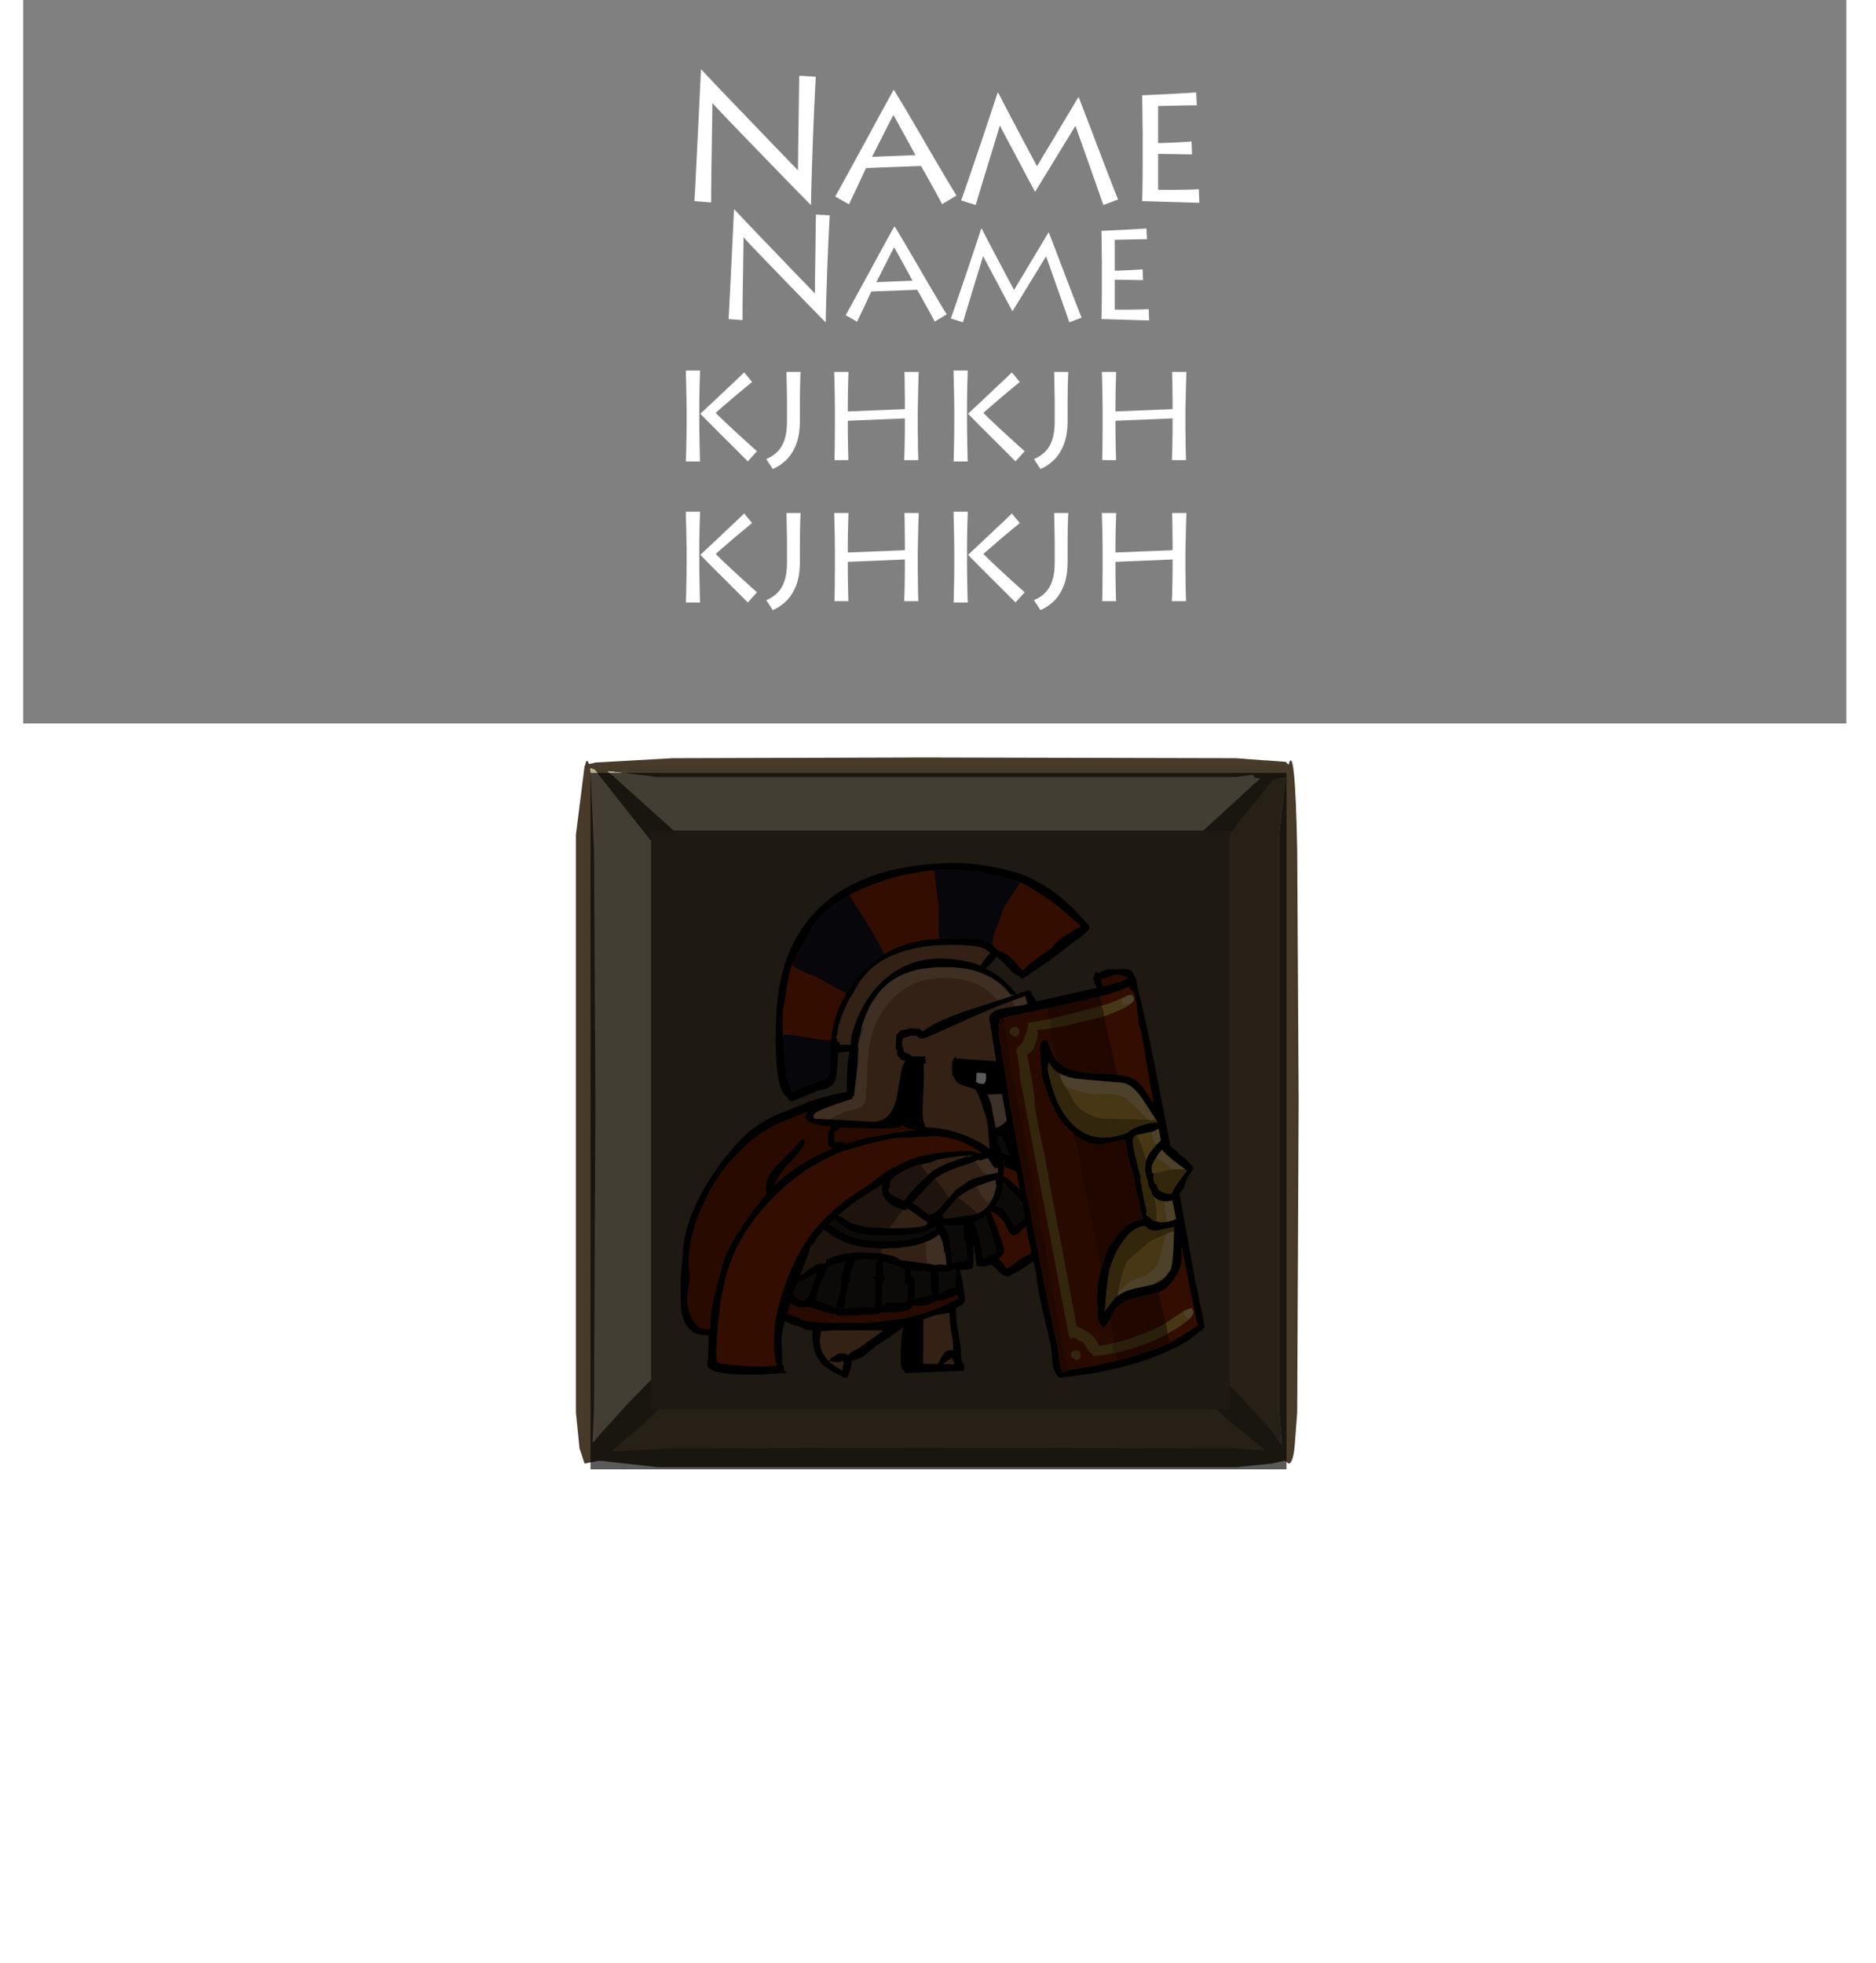 <?xml version="1.0" encoding="UTF-8" standalone="no"?>
<svg xmlns:ffdec="https://www.free-decompiler.com/flash" xmlns:xlink="http://www.w3.org/1999/xlink" ffdec:objectType="frame" height="135.65px" width="129.65px" xmlns="http://www.w3.org/2000/svg">
  <g transform="matrix(1.0, 0.0, 0.0, 1.0, 45.0, 57.4)">
    <use ffdec:characterId="933" height="47.45" id="bgcolor" transform="matrix(1.0, 0.0, 0.0, 1.0, -4.2, -3.9)" width="47.45" xlink:href="#sprite0"/>
    <use ffdec:characterId="921" height="22.0" id="hitbox" transform="matrix(2.23, 0.0, 0.0, 2.175, -4.55, -4.25)" width="22.0" xlink:href="#sprite1"/>
    <clipPath id="clipPath0">
      <path d="M 0 0 L 0 40 L 40 40 L 40 0 Z"/>
    </clipPath>
    <g clip-path="url(#clipPath0)">
      <filter id="filter0">
        <feColorMatrix in="SourceGraphic" result="filterResult0" type="matrix" values="0 0 0 0 1.0,0 0 0 0 0.0,0 0 0 0 0.0,0 0 0 1 0"/>
        <feConvolveMatrix divisor="25.0" in="filterResult0" kernelMatrix="1 1 1 1 1 1 1 1 1 1 1 1 1 1 1 1 1 1 1 1 1 1 1 1 1" order="5 5" result="filterResult1"/>
        <feComposite in="SourceGraphic" in2="filterResult1" operator="over" result="filterResult2"/>
      </filter>
      <use ffdec:characterId="324" filter="url(#filter0)" height="192.95" id="MC" transform="matrix(0.226, 0.0, 0.0, 0.226, -11.567, -1.071)" width="278.45" xlink:href="#sprite2"/>
    </g>
    <filter id="filter1">
      <feColorMatrix in="SourceGraphic" result="filterResult3" type="matrix" values="0 0 0 0 0.0,0 0 0 0 0.0,0 0 0 0 0.0,0 0 0 1 0"/>
      <feConvolveMatrix divisor="4.0" in="filterResult3" kernelMatrix="1 1 1 1" order="2 2" result="filterResult4"/>
      <feComposite in="SourceGraphic" in2="filterResult4" operator="over" result="filterResult5"/>
    </filter>
    <use ffdec:characterId="935" filter="url(#filter1)" height="15.75" id="txt_hotkey" transform="matrix(1.0, 0.0, 0.0, 1.0, -3.85, -0.1)" width="18.0" xlink:href="#text0"/>
    <use ffdec:characterId="948" ffdec:characterName="Army_fla.Hud_BgButton_151" height="97.6" id="bg" transform="matrix(1.0, 0.0, 0.0, 1.0, -29.05, -29.25)" width="97.6" xlink:href="#sprite3"/>
    <use ffdec:characterId="950" ffdec:characterName="Army_fla.Hud_cooldown_152" height="48.5" id="cdcover" transform="matrix(0.998, 0.0, 0.0, 0.99, -4.2, -4)" width="48.1" xlink:href="#sprite4"/>
    <use ffdec:characterId="950" ffdec:characterName="Army_fla.Hud_cooldown_152" height="48.5" id="cd" transform="matrix(0.998, 0.0, 0.0, 0.99, -4.2, -4)" width="48.1" xlink:href="#sprite5"/>
    <use ffdec:characterId="953" ffdec:characterName="Army_fla.Hud_Description_153" height="50.1" id="desc" transform="matrix(1.0, 0.0, 0.0, 1.0, -44.9, -57.4)" width="129.55" xlink:href="#sprite6"/>
  </g>
  <defs>
    <g id="sprite0" transform="matrix(1.0, 0.0, 0.0, 1.0, 0.0, 0.0)">
      <use ffdec:characterId="932" height="47.45" transform="matrix(1.0, 0.0, 0.0, 1.0, 0.0, 0.0)" width="47.45" xlink:href="#shape0"/>
    </g>
    <g id="shape0" transform="matrix(1.0, 0.0, 0.0, 1.0, 0.0, 0.0)">
      <path d="M47.45 0.0 L47.45 47.45 0.0 47.45 0.0 0.0 47.45 0.0" fill="#564732" fill-rule="evenodd" stroke="none"/>
    </g>
    <g id="sprite1" transform="matrix(1.0, 0.0, 0.0, 1.0, 0.0, 0.0)">
      <use ffdec:characterId="145" height="22.0" transform="matrix(1.0, 0.0, 0.0, 1.0, 0.0, 0.0)" width="22.0" xlink:href="#shape1"/>
    </g>
    <g id="shape1" transform="matrix(1.0, 0.0, 0.0, 1.0, 0.0, 0.0)">
      <path d="M22.0 0.0 L22.0 22.0 0.0 22.0 0.0 0.0 22.0 0.0" fill="#00ff00" fill-opacity="0.0" fill-rule="evenodd" stroke="none"/>
    </g>
    <g id="sprite2" transform="matrix(1.0, 0.0, 0.0, 1.0, 129.95, 170.75)">
      <use ffdec:characterId="312" height="34.0" transform="matrix(1.0, 0.0, 0.0, 1.0, -29.45, -32.6)" width="46.45" xlink:href="#shape2"/>
      <use ffdec:characterId="313" height="88.65" transform="matrix(1.0, 0.0, 0.0, 1.0, -69.75, -88.3)" width="126.0" xlink:href="#shape3"/>
      <use ffdec:characterId="213" height="92.85" transform="matrix(0.996, 0.05, -0.05, 0.996, -38.003, -158.738)" width="94.5" xlink:href="#shape4"/>
      <use ffdec:characterId="214" height="120.9" transform="matrix(0.979, -0.186, 0.186, 0.979, 22.316, -116.185)" width="53.75" xlink:href="#shape5"/>
    </g>
    <g id="shape2" transform="matrix(1.0, 0.0, 0.0, 1.0, 29.45, 30.75)">
      <path d="M12.95 -26.5 Q12.9 -23.45 13.5 -20.7 13.9 -18.95 14.5 -17.65 14.4 -14.35 15.15 -10.65 16.0 -6.45 16.0 -4.15 L16.0 -2.5 16.2 -2.15 Q17.0 -0.8 17.0 0.1 L16.85 1.0 14.95 1.1 -1.0 1.75 Q-1.45 0.85 -2.25 0.25 L-2.1 0.1 -2.3 -0.65 -2.5 -2.2 Q-2.5 -7.45 -1.75 -12.35 L-2.0 -12.1 Q-3.15 -10.95 -10.25 -6.35 L-13.55 -3.65 Q-15.4 -2.4 -17.55 -2.05 -17.3 -0.3 -18.75 3.05 -19.45 3.55 -20.45 2.85 L-20.45 2.65 Q-22.7 1.9 -26.2 -0.7 -29.15 -3.65 -29.45 -8.95 -29.6 -12.5 -28.75 -14.35 L-28.7 -15.0 -28.6 -15.4 -28.85 -15.65 -28.6 -15.7 -28.15 -17.65 -26.9 -18.3 -26.3 -18.3 -24.75 -18.95 -22.7 -19.4 Q-19.2 -20.1 -17.0 -22.3 L-15.95 -22.65 Q-12.55 -25.45 -9.55 -26.65 -3.2 -29.1 1.3 -24.6 L1.55 -24.35 Q3.4 -28.25 5.9 -29.95 8.6 -31.75 10.8 -29.6 L12.95 -26.5 M9.0 -1.4 L10.65 -4.2 Q11.5 -5.55 13.6 -5.2 L13.5 -7.7 12.95 -11.05 Q12.55 -13.2 12.5 -14.45 L12.45 -16.6 11.75 -16.5 4.5 -15.45 4.45 -1.1 5.85 -1.1 9.0 -1.05 9.05 -1.05 9.35 -1.05 9.0 -1.4 M13.2 -2.85 L10.5 -1.05 14.0 -0.95 13.2 -2.85 M-12.4 -15.5 Q-13.25 -14.75 -18.35 -12.85 -23.95 -10.75 -26.75 -11.15 L-27.05 -9.25 Q-27.7 -5.3 -24.4 -1.9 L-24.15 -1.65 Q-23.2 -0.7 -20.4 0.9 -20.35 0.85 -20.25 0.95 L-20.2 0.4 Q-19.95 -1.05 -20.0 -1.9 L-21.65 -1.55 -24.15 -1.85 Q-24.25 -1.85 -24.35 -1.95 L-23.9 -2.7 -21.7 -4.1 Q-19.8 -4.7 -18.55 -3.65 L-18.0 -4.3 Q-17.55 -4.75 -16.05 -5.45 -14.7 -6.2 -14.2 -6.7 L-11.9 -8.3 Q-10.1 -9.5 -9.6 -10.0 L-7.65 -11.35 Q-9.0 -11.9 -10.45 -13.35 L-12.3 -15.4 -12.35 -15.55 -12.4 -15.5" fill="#000000" fill-rule="evenodd" stroke="none"/>
      <path d="M9.0 -1.05 L9.0 -1.4 9.05 -1.05 9.0 -1.05" fill="#5b6171" fill-rule="evenodd" stroke="none"/>
      <path d="M9.0 -1.05 L5.85 -1.1 4.45 -1.1 4.5 -15.45 11.75 -16.5 12.45 -16.6 12.5 -14.45 Q12.55 -13.2 12.95 -11.05 L13.5 -7.7 13.6 -5.2 Q11.5 -5.55 10.65 -4.2 L9.0 -1.4 9.0 -1.05 M-24.4 -1.9 Q-27.7 -5.3 -27.05 -9.25 L-26.75 -11.15 Q-23.95 -10.75 -18.35 -12.85 -13.25 -14.75 -12.4 -15.5 L-12.3 -15.4 -10.45 -13.35 Q-9.0 -11.9 -7.65 -11.35 L-9.6 -10.0 Q-10.1 -9.5 -11.9 -8.3 L-14.2 -6.7 Q-14.7 -6.2 -16.05 -5.45 -17.55 -4.75 -18.0 -4.3 L-18.55 -3.65 Q-19.8 -4.7 -21.7 -4.1 L-23.9 -2.7 -24.35 -1.95 -24.4 -1.9 M13.2 -2.85 L14.0 -0.95 10.5 -1.05 13.2 -2.85 M-24.15 -1.85 L-21.65 -1.55 -20.0 -1.9 Q-19.95 -1.05 -20.2 0.4 L-20.4 0.9 Q-23.2 -0.7 -24.15 -1.65 L-24.15 -1.85" fill="#915e3c" fill-rule="evenodd" stroke="none"/>
    </g>
    <g id="shape3" transform="matrix(1.0, 0.0, 0.0, 1.0, 79.5, 39.65)">
      <path d="M28.15 -32.2 L28.5 -32.5 29.2 -32.35 29.5 -31.85 32.4 -31.2 34.0 -31.05 39.05 -29.25 Q40.25 -28.8 40.95 -27.75 L42.15 -26.35 44.0 -22.85 43.75 -22.3 43.75 -22.25 Q45.0 -19.8 45.0 -16.25 L44.85 -13.4 44.4 -12.4 44.75 -11.0 46.1 -6.45 Q46.5 -4.65 46.5 -2.55 46.5 3.3 41.8 7.0 37.95 10.05 33.3 10.05 L27.7 14.8 Q24.05 17.5 22.05 18.25 L21.0 19.0 Q19.3 19.0 17.9 17.65 L15.5 15.3 15.5 15.25 Q14.0 16.0 12.75 16.0 L11.0 15.75 Q10.6 11.65 10.05 9.5 L10.0 9.2 10.0 9.55 10.0 12.0 Q10.0 16.0 9.8 16.3 9.4 17.0 6.0 17.0 L5.9 17.0 6.75 20.85 7.4 25.3 7.5 26.0 7.5 26.2 7.5 26.3 Q7.2 27.6 4.45 28.75 L-2.25 31.05 -14.85 35.45 -28.75 35.5 -41.4 35.35 Q-41.95 34.55 -43.15 34.45 -43.4 34.2 -44.0 34.0 L-44.5 33.85 -44.5 34.05 -46.2 33.3 -47.55 32.65 -47.8 33.35 Q-48.7 36.5 -48.7 39.3 L-48.5 40.8 -48.5 46.15 -48.0 46.1 -48.0 46.35 Q-48.0 47.45 -47.55 47.95 L-46.85 48.45 -47.0 48.5 -55.25 49.0 -58.3 48.95 -59.0 49.0 Q-69.1 49.0 -71.0 46.8 -71.6 46.1 -71.35 45.1 L-71.0 43.9 Q-71.25 42.85 -71.0 41.6 L-70.9 37.2 -70.85 36.95 -71.5 37.0 Q-76.35 37.0 -78.25 33.1 -79.5 30.5 -79.5 25.75 L-79.5 19.4 -79.3 17.5 -79.35 17.5 -79.3 16.8 -79.0 14.5 -78.8 10.9 Q-77.4 -2.8 -65.5 -17.85 -61.55 -22.8 -58.15 -25.6 -53.85 -29.05 -48.1 -31.25 L-40.55 -34.3 Q-37.55 -35.45 -32.1 -36.75 L-25.25 -38.05 -22.4 -38.65 -20.1 -39.25 -19.5 -39.25 -13.4 -39.35 -9.85 -39.65 -9.8 -39.6 Q-0.7 -38.65 3.7 -36.05 L4.1 -35.8 4.25 -36.35 Q7.5 -37.0 12.45 -36.2 16.85 -35.5 19.55 -34.25 L26.55 -32.6 28.15 -32.2 M28.15 -14.65 L28.0 -16.6 Q27.65 -17.25 27.55 -18.1 L27.5 -20.35 27.2 -22.75 Q27.25 -23.8 27.85 -24.3 L28.15 -25.2 Q29.25 -28.3 30.0 -29.0 L28.65 -29.85 26.5 -26.6 Q26.85 -26.55 26.35 -26.5 L26.5 -26.35 26.25 -25.8 Q26.05 -25.5 25.25 -25.5 24.8 -25.5 20.6 -27.5 L19.1 -28.2 Q20.9 -26.1 21.95 -23.2 23.5 -17.9 24.85 -15.3 L28.25 -13.1 28.0 -14.0 27.9 -14.55 27.9 -14.5 28.65 -13.35 28.15 -14.65 M21.5 -29.85 L21.5 -29.9 Q21.5 -31.0 21.65 -31.45 20.1 -31.65 19.5 -32.0 16.55 -33.7 11.95 -33.8 L6.15 -34.05 Q7.85 -32.3 9.5 -29.5 10.4 -29.15 11.4 -28.05 13.5 -25.7 13.5 -24.35 L13.35 -23.95 14.4 -23.5 Q18.5 -21.65 18.5 -19.25 L18.5 -19.0 21.1 -17.95 19.5 -22.1 17.0 -26.1 Q15.3 -28.55 15.05 -29.5 L13.85 -30.3 Q12.15 -31.4 12.0 -32.85 13.25 -33.7 15.0 -32.35 L16.1 -31.35 Q18.2 -31.55 21.5 -29.85 M23.2 -28.9 L24.5 -28.05 Q24.6 -29.05 25.6 -30.0 L26.55 -30.85 24.85 -31.1 24.4 -30.65 23.5 -29.6 23.2 -28.9 M38.7 -26.65 L38.3 -27.25 Q37.0 -28.3 35.05 -28.75 L33.45 -29.2 32.55 -28.05 30.4 -24.7 30.3 -24.6 30.3 -24.5 30.0 -24.4 30.0 -24.0 30.0 -23.9 30.5 -24.4 30.65 -24.6 Q33.1 -26.9 36.5 -26.9 L38.7 -26.6 39.6 -26.25 39.5 -26.7 39.0 -26.75 38.7 -26.65 M3.8 -25.85 L3.9 -25.8 6.5 -25.6 10.55 -24.85 9.75 -26.35 7.85 -27.85 7.7 -27.95 7.5 -27.7 7.5 -28.05 7.0 -28.4 7.05 -29.0 7.15 -29.05 4.55 -32.5 Q3.4 -33.95 -4.75 -36.2 L-7.65 -37.05 -13.4 -37.05 -17.9 -36.8 -21.0 -37.0 -22.4 -36.7 Q-23.55 -36.35 -24.5 -35.7 L-25.0 -35.6 -25.2 -35.65 -27.85 -35.25 Q-33.1 -34.5 -37.65 -32.65 L-44.25 -29.85 Q-51.05 -27.5 -55.7 -24.15 -58.85 -21.9 -63.25 -17.35 -68.9 -11.45 -72.95 -2.25 -76.15 4.95 -76.8 10.9 L-77.0 14.05 -76.95 16.4 -76.65 17.9 -76.7 19.9 -77.4 24.9 -77.5 25.55 Q-77.5 28.55 -76.15 31.55 -74.25 35.8 -70.6 34.95 L-70.45 34.3 -70.3 31.5 Q-69.95 27.65 -69.2 24.9 L-68.55 22.8 -68.65 22.6 -68.55 22.25 -66.5 14.8 Q-66.05 13.1 -64.95 10.9 -62.75 6.35 -57.85 -0.5 L-53.15 -6.45 -53.35 -6.7 -53.5 -7.9 Q-53.5 -11.65 -50.1 -15.0 -43.95 -21.0 -42.5 -23.0 L-41.75 -22.85 Q-41.5 -22.8 -41.5 -22.0 -41.5 -20.75 -46.25 -15.65 -49.75 -11.85 -50.9 -8.8 -47.45 -12.15 -42.5 -15.35 -38.15 -18.15 -32.95 -20.2 -34.15 -20.55 -34.5 -21.7 -34.75 -22.6 -34.5 -23.6 -34.5 -27.35 -29.2 -30.2 -27.75 -31.0 -22.4 -33.1 L-17.5 -35.0 -16.75 -34.75 Q-16.5 -34.6 -16.5 -33.8 -16.5 -32.55 -20.6 -31.15 L-22.4 -30.45 Q-27.75 -28.4 -32.5 -25.1 L-32.5 -22.25 -29.35 -22.0 -29.15 -21.55 -23.9 -23.1 -22.4 -23.45 -13.4 -25.05 -8.0 -25.75 Q-8.0 -26.0 3.55 -26.0 L3.8 -25.85 M15.5 -19.45 L15.75 -19.45 15.5 -19.8 Q14.5 -21.45 13.8 -21.75 11.0 -23.05 9.1 -23.35 L7.7 -23.6 7.5 -24.0 5.7 -23.65 5.65 -23.75 5.5 -24.0 Q4.45 -24.25 3.9 -24.0 L3.35 -24.3 2.1 -24.05 -13.4 -23.3 -14.35 -23.25 -20.0 -22.0 -22.4 -21.45 -24.05 -20.95 -29.85 -19.25 Q-31.85 -18.7 -36.0 -16.45 -39.3 -14.7 -41.0 -13.6 -49.5 -7.75 -56.0 0.3 -60.05 5.4 -62.65 10.9 -64.0 13.7 -64.95 16.6 L-66.05 20.5 -66.0 21.1 -66.95 24.9 -67.0 25.1 -67.05 25.25 -67.9 32.2 -68.0 32.15 -68.0 32.2 -68.5 40.05 -68.6 42.25 -68.5 44.55 -67.85 45.55 -63.65 46.05 -56.85 46.5 -54.45 46.45 -50.0 46.3 Q-50.45 45.45 -50.7 44.0 L-51.0 40.85 -50.95 38.6 -51.0 38.6 -51.0 38.4 Q-51.0 32.25 -48.7 24.9 L-47.2 20.45 Q-45.15 15.05 -42.8 10.9 L-40.0 6.55 Q-33.7 -1.9 -22.85 -8.5 L-22.4 -8.75 -18.2 -11.9 Q-15.9 -13.75 -13.85 -14.6 L-13.4 -14.85 Q-10.45 -16.5 -7.5 -17.4 -1.75 -19.2 9.55 -19.5 L9.75 -19.35 9.75 -19.4 Q10.65 -18.75 12.0 -18.75 13.3 -18.75 14.2 -19.4 L15.5 -19.45 M14.35 -12.1 L17.5 -12.75 17.5 -15.0 16.35 -16.15 Q15.65 -16.85 15.55 -17.5 L14.6 -17.2 14.25 -17.15 11.9 -16.4 11.5 -16.65 10.5 -16.15 7.75 -15.15 Q1.05 -13.1 -1.75 -10.8 L-1.85 -10.75 -6.15 -6.2 -8.65 -3.4 Q-7.5 -3.1 -5.95 -1.7 -4.0 0.05 -3.25 0.05 -2.25 0.05 -0.25 -1.95 L0.0 -2.2 1.1 -3.45 1.35 -3.75 2.55 -5.1 4.5 -7.35 8.65 -10.25 Q10.3 -11.15 14.35 -12.1 M19.5 11.3 L19.25 12.2 19.05 12.4 17.75 13.75 Q18.5 14.1 19.1 15.0 20.1 16.5 20.5 16.5 L23.5 14.35 Q24.85 13.3 25.95 12.75 L26.8 12.35 31.3 8.75 Q32.85 7.05 34.0 3.85 35.0 0.95 35.0 -1.05 35.0 -3.05 34.0 -4.4 L34.0 -4.45 33.65 -6.2 33.6 -6.35 33.3 -7.0 32.4 -7.55 32.35 -7.6 27.5 -11.0 23.05 -13.05 19.5 -14.6 19.35 -16.15 19.85 -16.05 19.8 -16.1 19.25 -16.4 19.5 -14.0 Q19.5 -12.6 19.05 -11.8 20.85 -11.1 24.05 -7.8 29.0 -2.75 29.0 -0.05 29.0 0.85 26.05 3.75 23.25 6.5 22.75 6.5 21.15 6.5 20.05 3.8 18.8 0.65 15.35 -0.95 L15.35 -0.9 17.5 4.65 Q19.5 10.15 19.5 11.05 L19.5 11.1 19.5 11.3 M7.75 -22.5 L7.8 -22.4 7.75 -22.4 7.75 -22.5 M6.5 -17.85 L3.35 -17.45 -0.85 -16.75 Q-3.0 -15.8 -4.5 -15.5 L-6.1 -15.15 -6.6 -15.0 Q-7.75 -15.1 -8.35 -14.45 -9.15 -14.35 -9.75 -13.85 L-9.5 -14.05 -9.8 -13.95 -12.5 -12.6 -13.4 -12.0 -14.05 -11.6 -14.0 -11.5 Q-15.5 -10.8 -15.5 -8.85 L-15.5 -8.3 -16.0 -7.4 Q-16.0 -6.5 -13.4 -5.2 L-12.4 -4.75 -11.05 -4.15 Q-9.65 -6.7 -3.85 -12.05 L-3.25 -12.6 Q-0.75 -14.75 4.25 -16.4 L8.0 -17.7 8.05 -17.7 8.85 -17.55 9.7 -18.05 9.55 -18.15 8.55 -18.05 7.9 -18.0 6.5 -17.85 M4.5 -4.35 L1.1 -0.4 0.55 0.3 0.8 0.65 1.25 1.3 1.45 1.3 1.65 1.3 1.85 1.3 2.05 1.3 10.55 0.0 10.75 -0.05 Q11.65 -0.4 12.4 -0.85 14.6 -2.15 15.75 -4.6 L16.15 -5.4 17.05 -8.55 17.0 -8.85 16.75 -10.45 16.75 -10.5 17.25 -10.65 16.35 -10.4 15.3 -10.1 15.05 -10.0 11.3 -8.65 Q8.45 -7.4 6.05 -5.75 L4.5 -4.35 M16.75 -2.5 Q19.05 -2.5 20.5 0.1 L22.55 3.55 Q23.25 3.45 24.9 1.85 26.5 0.3 26.5 -0.1 26.5 -2.2 22.15 -6.7 L19.0 -10.0 19.0 -9.0 Q19.0 -5.75 16.7 -2.55 L16.65 -2.5 16.75 -2.5 M30.55 -21.25 L30.0 -18.05 Q30.0 -16.9 30.75 -15.05 31.5 -13.15 31.5 -12.25 L31.5 -11.95 32.75 -11.9 33.55 -11.6 36.5 -12.85 Q37.8 -13.25 41.15 -14.6 L42.45 -14.5 43.0 -16.3 Q43.0 -18.95 42.0 -21.0 40.45 -24.25 36.9 -24.25 32.05 -24.25 30.55 -21.25 M33.0 -7.75 L32.9 -7.75 33.0 -7.65 33.0 -7.75 M34.7 -9.0 L34.1 -8.4 34.3 -8.25 Q39.0 -9.3 41.15 -3.8 42.3 -0.85 42.5 3.0 L43.0 2.45 44.25 0.25 44.5 -2.55 44.5 -2.85 Q43.3 -11.35 42.25 -11.35 37.45 -11.35 35.4 -9.85 L34.7 -9.0 M35.6 -6.0 Q35.6 -5.65 36.05 -5.45 L36.4 -4.5 36.75 -3.2 37.0 -1.0 Q37.0 3.25 35.5 6.6 L36.0 6.35 35.2 7.4 Q37.4 6.9 38.25 6.3 L40.2 4.95 40.75 4.6 Q40.25 3.7 40.05 2.35 L39.5 -1.5 Q39.0 -3.4 37.85 -4.9 36.6 -6.65 35.05 -6.85 L35.6 -6.35 35.6 -6.0 M13.05 13.5 L14.8 12.65 Q15.75 12.2 17.0 11.9 16.9 9.7 15.5 5.6 L14.0 1.1 14.1 0.5 14.0 0.3 14.0 0.35 Q12.2 1.75 10.0 2.55 10.65 3.15 11.15 4.5 L12.0 7.8 Q12.65 10.2 13.0 13.3 L13.0 13.5 13.05 13.5 M6.05 3.4 L4.0 3.5 0.7 3.2 Q2.05 4.65 2.6 7.25 3.15 9.9 3.5 14.8 L3.8 14.8 4.65 14.5 8.05 14.1 8.0 13.25 8.0 11.85 Q8.0 9.15 7.0 7.25 L7.0 3.3 6.05 3.4 M0.7 8.9 L0.45 8.1 -0.45 6.15 Q-1.55 7.1 -3.4 8.0 L-4.95 8.65 Q-8.45 9.95 -13.4 10.35 L-17.75 10.5 -17.8 10.5 -22.4 10.25 Q-27.5 9.6 -31.45 7.55 -34.1 6.2 -35.65 4.65 L-38.25 7.85 -38.1 7.95 Q-38.65 8.35 -38.85 9.1 L-38.9 9.1 Q-40.0 9.75 -40.0 10.75 L-39.95 10.95 -42.35 17.25 -42.9 18.65 -39.55 16.3 Q-38.4 15.55 -37.15 14.9 L-36.5 15.0 -35.4 14.9 -35.1 14.75 -35.0 13.5 -34.75 13.75 -33.0 13.0 Q-31.25 12.3 -28.75 11.95 L-25.5 11.6 -18.5 11.85 -15.5 12.5 Q-13.9 12.8 -13.3 13.25 L-12.8 13.6 -12.15 14.0 -4.1 15.1 -3.05 15.15 -3.0 15.25 -1.75 15.5 Q-0.5 15.5 -1.0 15.3 L1.85 15.45 1.3 11.25 0.8 12.2 1.0 11.0 Q1.0 9.8 0.6 9.1 L0.8 9.2 0.7 8.9 M4.15 16.95 L3.5 17.0 3.35 17.2 Q3.15 17.2 3.05 17.5 L-0.8 17.5 -0.6 19.3 -0.5 24.5 1.5 23.25 Q3.2 22.35 4.55 22.2 L4.5 19.35 Q4.5 17.9 4.85 17.0 L4.15 16.95 M0.0 26.5 L-0.7 26.25 -0.8 26.15 -2.25 27.05 Q-4.2 28.0 -6.5 28.0 L-8.6 27.85 Q-8.85 28.85 -9.9 29.25 -11.75 30.0 -17.75 30.0 L-18.5 29.95 -18.6 30.2 -18.85 30.5 -22.9 30.65 -27.0 31.0 -31.6 31.0 -31.8 30.85 -31.95 30.45 -32.75 30.5 Q-33.5 30.5 -40.5 28.3 L-42.0 28.5 Q-44.6 28.5 -45.9 27.15 L-46.85 30.35 -46.35 30.45 -45.05 31.05 -43.65 31.35 -42.7 32.15 Q-40.6 33.25 -28.5 33.25 -13.2 33.25 -3.15 29.6 1.45 27.95 5.45 25.65 L5.0 24.7 4.1 25.15 0.0 26.5 M-11.45 -1.4 Q-12.5 -1.65 -13.4 -2.0 -15.0 -2.7 -16.15 -3.75 -18.0 -5.55 -18.0 -7.25 L-17.95 -9.05 -22.35 -6.25 -22.4 -6.2 Q-26.95 -3.5 -31.35 0.4 L-30.65 0.6 -28.55 1.9 -28.55 2.0 Q-26.3 3.25 -22.4 3.85 L-15.75 4.25 -15.25 4.25 -13.4 4.25 Q-5.75 4.15 -4.3 3.15 L-4.0 2.45 -5.3 1.6 -10.15 -1.85 -10.5 -1.5 -10.4 -1.2 -11.45 -1.4 M-33.8 3.2 L-30.95 5.0 Q-27.3 7.25 -22.4 7.95 L-17.75 8.25 -13.4 8.1 Q-7.85 7.7 -4.5 6.15 -2.75 5.35 -1.35 4.55 L-1.85 3.75 Q-2.5 4.4 -4.25 5.05 -7.6 6.3 -13.4 6.5 L-15.25 6.5 -22.4 6.3 -26.1 5.75 Q-27.6 5.3 -30.4 3.2 L-30.55 3.25 -31.25 2.55 -32.5 1.55 -32.2 1.3 -32.25 1.2 -34.05 2.95 -34.15 3.05 -33.8 3.2 M-1.0 1.95 L-0.75 2.1 -0.85 1.8 -1.0 1.95 M-11.0 16.75 L-10.95 16.75 -11.0 16.75 -13.8 15.7 Q-15.65 14.9 -17.45 14.45 L-17.5 14.45 -17.5 14.5 -17.5 19.0 -17.0 19.0 -17.0 19.15 -16.8 19.95 -17.5 20.0 -17.5 20.5 -17.7 21.1 -17.95 21.35 -17.9 23.0 -18.0 27.75 -17.0 27.75 -16.95 27.45 -16.75 27.05 -13.0 27.0 -10.7 27.05 -10.0 26.1 -10.0 22.8 -10.15 21.45 -11.0 21.25 -11.0 19.2 -11.05 19.2 -11.15 18.9 -11.0 18.9 -11.0 16.75 M-20.0 15.85 Q-19.85 14.7 -19.25 14.05 L-22.75 13.75 -26.0 13.95 -26.65 15.65 -27.5 18.0 -27.5 18.95 -27.3 18.95 -27.45 19.25 -27.5 19.35 -27.5 19.8 Q-27.65 20.65 -28.15 21.15 L-28.85 24.25 -28.9 24.9 -29.15 27.15 Q-29.35 28.1 -29.7 28.85 L-26.5 28.75 -25.55 28.55 -20.0 28.5 -20.0 20.0 -20.5 19.95 -20.55 19.0 -19.95 19.0 -20.0 17.4 -20.0 15.85 M-4.4 17.5 L-5.0 17.0 -5.8 17.5 -9.0 17.2 -8.95 18.0 -8.95 18.85 -8.25 18.85 Q-7.85 19.9 -7.9 21.45 L-8.0 25.8 -3.0 24.7 -2.55 24.6 -2.9 22.9 -3.0 19.3 -3.2 17.5 -4.4 17.5 M-33.0 15.55 L-34.2 16.0 -36.6 20.75 Q-37.1 21.65 -37.7 24.9 L-37.8 25.35 -38.2 26.4 -36.2 26.75 -31.95 28.85 Q-31.9 27.5 -31.35 25.65 L-31.1 24.9 -30.5 22.3 -30.5 18.75 -30.0 17.45 -29.85 17.55 -29.65 16.1 -29.05 14.4 Q-31.05 14.8 -33.0 15.55 M-37.75 17.8 L-40.6 19.45 Q-42.35 20.5 -43.0 20.5 L-43.6 20.45 -45.2 24.6 -44.7 24.9 -44.25 25.4 Q-43.6 26.25 -42.0 26.25 -41.15 26.25 -40.4 24.9 L-39.55 22.9 Q-38.4 19.05 -37.85 18.0 L-37.75 17.8" fill="#000000" fill-rule="evenodd" stroke="none"/>
      <path d="M23.2 -28.9 L23.5 -29.6 24.4 -30.65 24.85 -31.1 26.55 -30.85 25.6 -30.0 Q24.6 -29.05 24.5 -28.05 L23.2 -28.9 M10.5 -16.15 L10.5 -16.1 Q11.15 -15.7 12.4 -13.55 13.1 -12.4 14.35 -12.1 10.3 -11.15 8.65 -10.25 L4.5 -7.35 2.55 -5.1 1.05 -7.25 -1.25 -10.3 -1.75 -10.8 Q1.05 -13.1 7.75 -15.15 L10.5 -16.15 M6.5 -17.85 L8.05 -17.7 8.0 -17.7 4.25 -16.4 Q-0.75 -14.75 -3.25 -12.6 L-3.85 -12.05 -4.2 -12.6 -6.1 -15.15 -4.5 -15.5 Q-3.0 -15.8 -0.85 -16.75 L3.35 -17.45 6.5 -17.85 M0.0 -2.2 L-0.25 -1.95 -0.6 -2.5 0.0 -2.2 M10.75 -0.05 L11.0 -0.5 8.7 -2.5 6.5 -4.35 Q5.4 -5.05 4.95 -4.7 L4.5 -4.35 6.05 -5.75 Q8.45 -7.4 11.3 -8.65 L11.15 -8.55 Q11.45 -7.55 12.3 -6.1 13.6 -4.0 14.5 -3.5 L15.85 -4.8 16.15 -5.4 15.75 -4.6 Q14.6 -2.15 12.4 -0.85 11.65 -0.4 10.75 -0.05 M33.0 -7.75 L33.0 -7.65 32.9 -7.75 33.0 -7.75 M-4.95 8.65 L-5.3 9.5 -5.2 9.3 -4.4 8.8 -4.5 10.5 Q-4.55 12.85 -4.1 15.1 L-12.15 14.0 -12.8 13.6 -13.3 13.25 Q-13.9 12.8 -15.5 12.5 L-18.5 11.85 -18.0 10.9 -17.8 10.5 -17.75 10.5 -13.4 10.35 Q-8.45 9.95 -4.95 8.65 M-15.75 4.25 L-13.4 1.15 -13.3 1.0 -11.45 -1.4 -10.4 -1.2 -10.5 -1.5 -10.15 -1.85 -5.3 1.6 -4.0 2.45 -4.3 3.15 Q-5.75 4.15 -13.4 4.25 L-15.25 4.25 -15.75 4.25 M-6.0 11.15 L-5.8 10.6 -6.1 11.35 -6.0 11.15" fill="#915e3c" fill-rule="evenodd" stroke="none"/>
      <path d="M21.5 -29.9 L21.5 -29.85 Q18.2 -31.55 16.1 -31.35 L15.0 -32.35 Q13.25 -33.7 12.0 -32.85 12.15 -31.4 13.85 -30.3 L15.05 -29.5 Q15.3 -28.55 17.0 -26.1 L19.5 -22.1 21.1 -17.95 18.5 -19.0 18.5 -19.25 Q18.5 -21.65 14.4 -23.5 L13.35 -23.95 13.5 -24.35 Q13.5 -25.7 11.4 -28.05 10.4 -29.15 9.5 -29.5 7.85 -32.3 6.15 -34.05 L11.95 -33.8 Q16.55 -33.7 19.5 -32.0 20.1 -31.65 21.65 -31.45 21.5 -31.0 21.5 -29.9 M16.7 -2.55 Q19.0 -5.75 19.0 -9.0 L19.0 -10.0 22.15 -6.7 Q26.5 -2.2 26.5 -0.1 26.5 0.3 24.9 1.85 23.25 3.45 22.55 3.55 L20.5 0.1 Q19.05 -2.5 16.75 -2.5 L16.7 -2.55 M14.1 0.5 L14.0 1.1 15.5 5.6 Q16.9 9.7 17.0 11.9 15.75 12.2 14.8 12.65 L13.05 13.5 13.0 13.3 Q12.65 10.2 12.0 7.8 L11.15 4.5 Q10.65 3.15 10.0 2.55 12.2 1.75 14.0 0.35 L14.1 0.5 M6.05 3.4 L7.0 3.3 7.0 7.25 Q8.0 9.15 8.0 11.85 L8.0 13.25 8.05 14.1 4.65 14.5 3.8 14.8 3.5 14.8 Q3.15 9.9 2.6 7.25 2.05 4.65 0.7 3.2 L4.0 3.5 6.05 3.4 M4.15 16.95 L4.85 17.0 Q4.5 17.9 4.5 19.35 L4.55 22.2 Q3.2 22.35 1.5 23.25 L-0.5 24.5 -0.6 19.3 -0.8 17.5 3.05 17.5 Q3.15 17.2 3.35 17.2 L3.5 17.0 4.15 16.95 M-34.05 2.95 L-32.25 1.2 -32.2 1.3 -32.5 1.55 -31.25 2.55 -30.55 3.25 -30.4 3.2 Q-27.6 5.3 -26.1 5.75 L-22.4 6.3 -15.25 6.5 -13.4 6.5 Q-7.6 6.3 -4.25 5.05 -2.5 4.4 -1.85 3.75 L-1.35 4.55 Q-2.75 5.35 -4.5 6.15 -7.85 7.7 -13.4 8.1 L-17.75 8.25 -22.4 7.95 Q-27.3 7.25 -30.95 5.0 L-33.8 3.2 -34.05 2.95 M-17.45 14.45 Q-15.65 14.9 -13.8 15.7 L-11.0 16.75 -11.0 18.9 -11.15 18.9 -11.05 19.2 -11.0 19.2 -11.0 21.25 -10.15 21.45 -10.0 22.8 -10.0 26.1 -10.7 27.05 -13.0 27.0 -16.75 27.05 -16.95 27.45 -17.0 27.75 -18.0 27.75 -17.9 23.0 -17.95 21.35 -17.7 21.1 -17.5 20.5 -17.5 20.0 -16.8 19.95 -17.0 19.15 -17.0 19.0 -17.5 19.0 -17.5 14.5 -17.45 14.45 M-20.0 15.85 L-20.0 17.4 -19.95 19.0 -20.55 19.0 -20.5 19.95 -20.0 20.0 -20.0 28.5 -25.55 28.55 -26.5 28.75 -29.7 28.85 Q-29.35 28.1 -29.15 27.15 L-28.9 24.9 -28.85 24.25 -28.15 21.15 Q-27.65 20.65 -27.5 19.8 L-27.5 19.35 -27.45 19.25 -27.3 18.95 -27.5 18.95 -27.5 18.0 -26.65 15.65 -26.0 13.95 -22.75 13.75 -19.25 14.05 Q-19.85 14.7 -20.0 15.85 M-4.4 17.5 L-3.2 17.5 -3.0 19.3 -2.9 22.9 -2.55 24.6 -3.0 24.7 -8.0 25.8 -7.9 21.45 Q-7.85 19.9 -8.25 18.85 L-8.95 18.85 -8.95 18.0 -9.0 17.2 -5.8 17.5 -5.0 17.0 -4.4 17.5 M-33.0 15.55 Q-31.05 14.8 -29.05 14.4 L-29.65 16.1 -29.85 17.55 -30.0 17.45 -30.5 18.75 -30.5 22.3 -31.1 24.9 -31.35 25.65 Q-31.9 27.5 -31.95 28.85 L-36.2 26.75 -38.2 26.4 -37.8 25.35 -37.7 24.9 Q-37.1 21.65 -36.6 20.75 L-34.2 16.0 -33.0 15.55 M-37.75 17.8 L-37.85 18.0 Q-38.4 19.05 -39.55 22.9 L-40.4 24.9 Q-41.15 26.25 -42.0 26.25 -43.6 26.25 -44.25 25.4 L-44.7 24.9 -45.2 24.6 -43.6 20.45 -43.0 20.5 Q-42.35 20.5 -40.6 19.45 L-37.75 17.8" fill="#221c15" fill-rule="evenodd" stroke="none"/>
      <path d="M30.4 -24.7 L30.65 -24.6 30.5 -24.4 30.3 -24.6 30.4 -24.7 M30.55 -21.25 Q32.05 -24.25 36.9 -24.25 40.45 -24.25 42.0 -21.0 43.0 -18.95 43.0 -16.3 L42.45 -14.5 41.15 -14.6 Q37.8 -13.25 36.5 -12.85 L33.55 -11.6 32.75 -11.9 31.5 -11.95 31.5 -12.25 Q31.5 -13.15 30.75 -15.05 30.0 -16.9 30.0 -18.05 L30.55 -21.25 M35.6 -6.0 L35.6 -6.35 35.05 -6.85 Q36.6 -6.65 37.85 -4.9 39.0 -3.4 39.5 -1.5 L40.05 2.35 Q40.25 3.7 40.75 4.6 L40.2 4.95 38.25 6.3 Q37.4 6.9 35.2 7.4 L36.0 6.35 35.5 6.6 Q37.0 3.25 37.0 -1.0 L36.75 -3.2 36.4 -4.5 36.05 -5.45 Q35.6 -5.65 35.6 -6.0" fill="#aa8a71" fill-rule="evenodd" stroke="none"/>
      <path d="M14.35 -12.1 Q13.1 -12.4 12.4 -13.55 11.15 -15.7 10.5 -16.1 L10.5 -16.15 11.5 -16.65 11.9 -16.4 14.25 -17.15 14.6 -17.2 15.55 -17.5 Q15.65 -16.85 16.35 -16.15 L17.5 -15.0 17.5 -12.75 14.35 -12.1 M11.3 -8.65 L15.05 -10.0 15.3 -10.1 16.35 -10.4 16.75 -10.45 17.0 -8.85 17.05 -8.55 16.15 -5.4 15.85 -4.8 14.5 -3.5 Q13.6 -4.0 12.3 -6.1 11.45 -7.55 11.15 -8.55 L11.3 -8.65 M0.7 8.9 L0.5 8.95 0.6 9.1 Q1.0 9.8 1.0 11.0 L0.8 12.2 1.3 11.25 1.85 15.45 -1.0 15.3 Q-0.5 15.5 -1.75 15.5 L-3.0 15.25 -3.05 15.15 -4.1 15.1 Q-4.55 12.85 -4.5 10.5 L-4.4 8.8 -5.2 9.3 -5.3 9.5 -4.95 8.65 -3.4 8.0 Q-1.55 7.1 -0.45 6.15 L0.45 8.1 0.7 8.9 M-6.0 11.15 L-6.1 11.35 -5.8 10.6 -6.0 11.15" fill="#af8661" fill-rule="evenodd" stroke="none"/>
      <path d="M8.05 -17.7 L6.5 -17.85 7.9 -18.0 8.55 -18.05 9.55 -18.15 9.7 -18.05 8.85 -17.55 8.05 -17.7" fill="#524432" fill-rule="evenodd" stroke="none"/>
      <path d="M30.4 -24.7 L32.55 -28.05 33.45 -29.2 35.05 -28.75 Q37.0 -28.3 38.3 -27.25 L38.7 -26.65 38.7 -26.6 36.5 -26.9 Q33.1 -26.9 30.65 -24.6 L30.4 -24.7 M-1.75 -10.8 L-1.25 -10.3 1.05 -7.25 2.55 -5.1 1.35 -3.75 1.1 -3.45 0.0 -2.2 -0.6 -2.5 -0.25 -1.95 Q-2.25 0.05 -3.25 0.05 -4.0 0.05 -5.95 -1.7 -7.5 -3.1 -8.65 -3.4 L-6.15 -6.2 -1.85 -10.75 -1.75 -10.8 M-6.1 -15.15 L-4.2 -12.6 -3.85 -12.05 Q-9.65 -6.7 -11.05 -4.15 L-12.4 -4.75 -13.4 -5.2 Q-16.0 -6.5 -16.0 -7.4 L-15.5 -8.3 -15.5 -8.85 Q-15.5 -10.8 -14.0 -11.5 L-14.05 -11.6 -13.4 -12.0 -12.5 -12.6 -9.8 -13.95 -9.75 -13.85 Q-9.15 -14.35 -8.35 -14.45 -7.75 -15.1 -6.6 -15.0 L-6.1 -15.15 M10.75 -0.05 L10.55 0.0 2.05 1.3 1.85 1.3 1.65 1.3 1.45 1.3 1.25 1.3 0.8 0.65 0.55 0.3 1.1 -0.4 4.5 -4.35 4.95 -4.7 Q5.4 -5.05 6.5 -4.35 L8.7 -2.5 11.0 -0.5 10.75 -0.05 M34.7 -9.0 L35.4 -9.85 Q37.45 -11.35 42.25 -11.35 43.3 -11.35 44.5 -2.85 L44.5 -2.55 44.25 0.25 43.0 2.45 42.5 3.0 Q42.3 -0.85 41.15 -3.8 39.0 -9.3 34.3 -8.25 L34.1 -8.4 34.7 -9.0 M-15.75 4.25 L-22.4 3.85 Q-26.3 3.25 -28.55 2.0 L-28.55 1.9 -30.65 0.6 -31.35 0.4 Q-26.95 -3.5 -22.4 -6.2 L-22.35 -6.25 -17.95 -9.05 -18.0 -7.25 Q-18.0 -5.55 -16.15 -3.75 -15.0 -2.7 -13.4 -2.0 -12.5 -1.65 -11.45 -1.4 L-13.3 1.0 -13.4 1.15 -15.75 4.25 M-17.8 10.5 L-18.0 10.9 -18.5 11.85 -25.5 11.6 -28.75 11.95 Q-31.25 12.3 -33.0 13.0 L-34.75 13.75 -35.0 13.5 -35.1 14.75 -35.4 14.9 -36.5 15.0 -37.15 14.9 Q-38.4 15.55 -39.55 16.3 L-42.9 18.65 -42.35 17.25 -39.95 10.95 -40.0 10.75 Q-40.0 9.75 -38.9 9.1 L-38.85 9.1 Q-38.65 8.35 -38.1 7.95 L-38.25 7.85 -35.65 4.65 Q-34.1 6.2 -31.45 7.55 -27.5 9.6 -22.4 10.25 L-17.8 10.5" fill="#593924" fill-rule="evenodd" stroke="none"/>
      <path d="M13.0 13.3 L13.05 13.5 13.0 13.3" fill="#110e0a" fill-rule="evenodd" stroke="none"/>
      <path d="M15.5 -19.8 L15.5 -19.45 14.2 -19.4 Q13.3 -18.75 12.0 -18.75 10.65 -18.75 9.75 -19.4 L9.55 -19.5 Q-1.75 -19.2 -7.5 -17.4 -10.45 -16.5 -13.4 -14.85 L-13.85 -14.6 Q-15.9 -13.75 -18.2 -11.9 L-22.4 -8.75 -22.85 -8.5 Q-33.7 -1.9 -40.0 6.55 L-42.8 10.9 Q-45.15 15.05 -47.2 20.45 L-48.7 24.9 Q-51.0 32.25 -51.0 38.4 L-51.0 38.6 -50.95 38.6 -51.0 40.85 -50.7 44.0 Q-50.45 45.45 -50.0 46.3 L-54.45 46.45 -56.85 46.5 -63.65 46.05 -67.85 45.55 -68.5 44.55 -68.6 42.25 -68.5 40.05 -68.0 32.2 -67.9 32.2 -67.05 25.25 -67.0 25.1 -66.95 24.9 -66.0 21.1 -66.05 20.5 -64.95 16.6 Q-64.0 13.7 -62.65 10.9 -60.05 5.4 -56.0 0.3 -49.5 -7.75 -41.0 -13.6 -39.3 -14.7 -36.0 -16.45 -31.85 -18.7 -29.85 -19.25 L-24.05 -20.95 -22.4 -21.45 -20.0 -22.0 -14.35 -23.25 -13.4 -23.3 2.1 -24.05 3.35 -24.3 3.9 -24.0 Q4.45 -24.25 5.5 -24.0 L5.65 -23.75 5.7 -23.65 7.5 -24.0 7.7 -23.6 9.1 -23.35 Q11.0 -23.05 13.8 -21.75 14.5 -21.45 15.5 -19.8 M19.5 11.1 L19.5 11.05 Q19.5 10.15 17.5 4.65 L15.35 -0.9 15.35 -0.95 Q18.8 0.65 20.05 3.8 21.15 6.5 22.75 6.5 23.25 6.5 26.05 3.75 29.0 0.85 29.0 -0.05 29.0 -2.75 24.05 -7.8 20.85 -11.1 19.05 -11.8 19.5 -12.6 19.5 -14.0 L19.25 -16.4 19.8 -16.1 19.85 -16.05 19.35 -16.15 19.5 -14.6 23.05 -13.05 27.5 -11.0 32.35 -7.6 32.4 -7.55 33.3 -7.0 33.6 -6.35 33.65 -6.2 34.0 -4.45 34.0 -4.4 Q35.0 -3.05 35.0 -1.05 35.0 0.95 34.0 3.85 32.85 7.05 31.3 8.75 L26.8 12.35 25.95 12.75 Q24.85 13.3 23.5 14.35 L20.5 16.5 Q20.1 16.5 19.1 15.0 18.5 14.1 17.75 13.75 L19.05 12.4 19.25 12.2 19.5 11.3 19.5 11.1 M7.75 -22.5 L7.75 -22.4 7.8 -22.4 7.75 -22.5" fill="#942403" fill-rule="evenodd" stroke="none"/>
      <path d="M27.9 -14.5 L27.9 -14.55 28.0 -14.0 28.25 -13.1 24.85 -15.3 Q23.5 -17.9 21.95 -23.2 20.9 -26.1 19.1 -28.2 L20.6 -27.5 Q24.8 -25.5 25.25 -25.5 26.05 -25.5 26.25 -25.8 L26.5 -26.35 26.35 -26.5 Q26.85 -26.55 26.5 -26.6 L28.65 -29.85 30.0 -29.0 Q29.25 -28.3 28.15 -25.2 L27.85 -24.3 Q27.25 -23.8 27.2 -22.75 L27.5 -20.35 27.55 -18.1 Q27.65 -17.25 28.0 -16.6 L28.15 -14.65 27.9 -14.5 M3.8 -25.85 L3.55 -26.0 Q-8.0 -26.0 -8.0 -25.75 L-13.4 -25.05 -22.4 -23.45 -23.9 -23.1 -29.15 -21.55 -29.35 -22.0 -32.5 -22.25 -32.5 -25.1 Q-27.75 -28.4 -22.4 -30.45 L-20.6 -31.15 Q-16.5 -32.55 -16.5 -33.8 -16.5 -34.6 -16.75 -34.75 L-17.5 -35.0 -22.4 -33.1 Q-27.75 -31.0 -29.2 -30.2 -34.5 -27.35 -34.5 -23.6 -34.75 -22.6 -34.5 -21.7 -34.15 -20.55 -32.95 -20.2 -38.15 -18.15 -42.5 -15.35 -47.45 -12.15 -50.9 -8.8 -49.75 -11.85 -46.25 -15.65 -41.5 -20.75 -41.5 -22.0 -41.5 -22.8 -41.75 -22.85 L-42.5 -23.0 Q-43.95 -21.0 -50.1 -15.0 -53.5 -11.65 -53.5 -7.9 L-53.35 -6.7 -53.15 -6.45 -57.85 -0.5 Q-62.75 6.35 -64.95 10.9 -66.05 13.1 -66.5 14.8 L-68.55 22.25 -68.65 22.6 -68.55 22.8 -69.2 24.9 Q-69.95 27.65 -70.3 31.5 L-70.45 34.3 -70.6 34.95 Q-74.25 35.8 -76.15 31.55 -77.5 28.55 -77.5 25.55 L-77.4 24.9 -76.7 19.9 -76.65 17.9 -76.95 16.4 -77.0 14.05 -76.8 10.9 Q-76.15 4.95 -72.95 -2.25 -68.9 -11.45 -63.25 -17.35 -58.85 -21.9 -55.7 -24.15 -51.05 -27.5 -44.25 -29.85 L-37.65 -32.65 Q-33.1 -34.5 -27.85 -35.25 L-25.2 -35.65 -25.0 -35.6 -24.5 -35.7 Q-23.55 -36.35 -22.4 -36.7 L-21.0 -37.0 -17.9 -36.8 -13.4 -37.05 -7.65 -37.05 -4.75 -36.2 Q3.4 -33.95 4.55 -32.5 L7.15 -29.05 7.05 -29.0 7.0 -28.4 7.5 -28.05 7.5 -27.7 7.7 -27.95 7.85 -27.85 9.75 -26.35 10.55 -24.85 6.5 -25.6 3.9 -25.8 3.8 -25.85 M0.0 26.5 L4.1 25.15 5.0 24.7 5.45 25.65 Q1.45 27.95 -3.15 29.6 -13.2 33.25 -28.5 33.25 -40.6 33.25 -42.7 32.15 L-43.65 31.35 -45.05 31.05 -46.35 30.45 -46.85 30.35 -45.9 27.15 Q-44.6 28.5 -42.0 28.5 L-40.5 28.3 Q-33.5 30.5 -32.75 30.5 L-31.95 30.45 -31.8 30.85 -31.6 31.0 -27.0 31.0 -22.9 30.65 -18.85 30.5 -18.6 30.2 -18.5 29.95 -17.75 30.0 Q-11.75 30.0 -9.9 29.25 -8.85 28.85 -8.6 27.85 L-6.5 28.0 Q-4.2 28.0 -2.25 27.05 L-0.8 26.15 -0.7 26.25 0.0 26.5" fill="#731c02" fill-rule="evenodd" stroke="none"/>
    </g>
    <g id="shape4" transform="matrix(1.0, 0.0, 0.0, 1.0, 45.0, 57.35)">
      <path d="M1.15 -54.75 L0.35 -54.65 -7.0 -53.15 Q-12.45 -51.7 -17.95 -49.2 -21.55 -47.55 -24.5 -45.8 L-28.55 -43.0 -28.7 -42.9 -28.85 -42.8 Q-31.3 -40.85 -33.0 -38.8 -34.65 -36.85 -35.6 -34.75 L-39.0 -28.25 Q-40.4 -25.65 -41.0 -23.6 L-41.5 -21.6 -42.15 -17.2 -43.0 -9.05 -43.0 -8.6 -43.0 -8.4 -42.8 -3.6 -42.6 -1.4 -42.0 4.05 -41.9 4.75 Q-41.05 10.7 -40.0 13.5 L-39.95 13.65 -39.75 13.4 -39.5 14.65 -38.9 15.5 Q-37.15 14.15 -32.75 12.4 L-32.75 12.25 -32.5 12.25 -32.4 12.25 -29.05 11.0 Q-27.9 9.7 -27.85 7.15 L-27.85 3.05 -27.65 2.0 Q-28.0 1.5 -28.0 0.65 L-27.95 -1.2 -27.6 -4.55 -26.95 -7.95 -26.3 -10.25 -26.3 -10.35 -26.25 -10.45 -25.75 -11.9 -24.0 -15.75 -21.1 -20.45 Q-19.25 -22.95 -17.05 -25.05 L-16.05 -25.95 -15.75 -26.2 -12.95 -28.3 Q-8.3 -31.45 -2.3 -32.95 L-2.3 -32.9 -0.4 -33.35 3.8 -33.9 5.65 -34.15 5.9 -34.2 6.5 -34.25 Q8.8 -34.05 13.55 -34.4 L14.5 -34.5 Q17.75 -34.45 20.05 -32.9 L20.25 -32.75 22.0 -31.1 Q24.3 -30.65 26.25 -29.0 L29.75 -25.45 Q31.2 -27.35 35.6 -30.75 L38.5 -32.95 38.5 -33.15 38.8 -33.75 Q39.6 -34.8 42.6 -37.05 45.25 -39.05 46.95 -39.85 L43.45 -42.55 Q38.45 -46.6 36.3 -47.75 L31.85 -50.35 29.2 -51.7 27.65 -52.3 27.65 -52.35 25.9 -52.9 20.25 -54.15 20.0 -54.15 19.7 -54.2 19.45 -54.25 16.8 -54.5 16.65 -54.7 16.55 -54.95 8.4 -55.25 8.0 -55.25 7.4 -55.25 1.35 -54.8 1.15 -54.75 M31.9 -53.3 L31.8 -53.3 Q34.95 -51.95 37.8 -50.15 42.65 -47.05 49.5 -40.1 L49.45 -40.0 49.5 -39.5 Q49.5 -38.35 43.15 -33.5 L43.2 -33.45 37.75 -28.85 30.0 -23.0 29.25 -23.1 Q29.1 -23.15 29.05 -23.5 27.6 -23.7 25.15 -26.2 23.0 -28.4 21.4 -29.25 21.05 -28.4 19.7 -26.85 L18.45 -25.5 Q24.6 -22.6 28.2 -18.05 L32.0 -19.5 33.0 -18.5 32.65 -18.35 Q34.6 -17.05 35.8 -11.8 37.0 -6.65 37.0 -1.55 L36.95 1.5 Q37.5 5.3 37.5 10.55 37.5 15.5 37.0 17.3 37.5 17.5 36.25 17.5 35.45 17.5 33.95 16.05 L33.7 15.8 32.45 15.0 31.2 14.05 31.5 16.6 Q31.65 19.0 31.2 20.7 30.0 25.1 24.4 25.8 25.0 29.35 25.0 32.1 L25.0 32.35 Q25.5 33.25 25.5 34.15 L25.45 34.9 25.25 35.0 25.25 35.35 24.5 35.5 Q23.95 35.5 22.85 33.75 21.45 31.5 18.0 30.0 15.7 28.6 13.5 27.85 9.75 26.6 3.15 26.5 L1.25 26.3 0.5 26.45 -0.3 25.65 -0.6 24.9 -0.8 24.9 Q-3.15 24.9 -4.9 23.7 -4.9 24.05 -5.35 24.3 -7.45 25.4 -23.3 25.4 -32.0 25.4 -34.0 23.8 -34.65 23.3 -34.55 22.65 L-34.3 22.05 Q-34.3 20.75 -30.0 18.15 -25.45 15.4 -22.55 15.4 L-22.1 15.4 -22.25 15.1 -22.3 13.9 Q-22.55 8.05 -22.4 5.05 L-22.05 2.05 -23.15 2.15 -25.5 2.5 Q-25.5 9.7 -26.0 11.05 -27.0 13.95 -31.05 14.4 L-32.45 15.15 -38.9 18.25 -40.0 17.75 -40.1 17.25 -40.4 16.9 Q-43.4 15.8 -44.5 4.1 -45.1 -2.35 -45.0 -8.9 -45.0 -26.05 -36.75 -37.55 -24.2 -55.0 6.0 -57.25 13.45 -57.75 22.2 -56.2 28.55 -55.05 31.9 -53.3 M26.5 -17.7 Q20.25 -25.35 7.85 -25.35 L3.8 -25.15 -1.55 -24.3 Q-8.45 -22.6 -12.65 -18.05 L-13.4 -17.2 -13.8 -16.65 -13.85 -16.6 Q-14.95 -15.2 -15.85 -13.45 L-15.9 -13.4 Q-17.8 -9.75 -18.85 -4.8 L-19.6 -0.2 -19.45 0.4 -19.45 0.45 -19.4 0.85 -19.35 1.25 -19.3 4.65 -19.3 4.7 -19.3 4.8 -19.3 4.85 -19.3 4.95 -19.3 5.1 -19.3 5.15 -19.3 5.35 -19.4 7.0 -19.75 12.15 -19.8 12.85 -19.95 14.9 -19.95 15.25 -20.0 15.45 -20.05 15.7 -20.55 15.9 -20.5 15.95 -20.3 16.4 -26.25 18.75 Q-32.05 21.1 -32.05 22.15 L-32.05 22.25 -32.0 22.8 -31.9 22.95 -31.8 23.15 -27.25 23.15 -14.0 23.15 Q-8.0 23.1 -6.8 14.8 L-6.05 8.2 Q-5.65 5.35 -4.75 4.0 L-5.5 4.0 -6.15 3.75 -6.5 3.35 -6.9 3.0 -7.25 2.6 -7.45 2.25 -7.5 1.85 -7.5 1.1 -7.7 0.75 -8.0 0.35 -8.0 0.0 -8.0 -1.9 -8.0 -3.75 -7.75 -4.1 -7.0 -4.9 -6.65 -5.25 -6.0 -5.4 Q-4.8 -5.55 -4.0 -6.0 L-1.0 -6.0 -0.4 -5.7 -0.05 -5.35 0.05 -5.25 Q3.75 -8.5 13.25 -12.3 L22.15 -15.7 22.5 -15.85 26.6 -17.4 27.75 -17.85 26.5 -17.7 M-21.8 -0.75 L-21.8 -0.85 Q-21.8 -3.7 -20.2 -8.2 -18.1 -14.05 -14.45 -18.45 -3.85 -31.1 15.25 -26.85 L16.7 -26.3 17.75 -28.1 19.55 -30.3 18.3 -31.1 Q16.95 -32.25 11.4 -32.25 -5.95 -32.25 -15.05 -25.1 -18.85 -22.1 -21.5 -16.6 L-21.8 -15.9 Q-22.8 -14.4 -23.95 -11.5 -26.0 -6.15 -26.0 -3.5 L-25.9 -2.9 -26.5 -2.1 -26.0 -1.8 -26.0 -1.6 Q-25.95 -1.0 -25.7 -0.8 L-25.05 -0.5 -25.3 0.05 -21.8 -0.05 -21.7 -0.05 -21.8 -0.75 M27.1 -16.05 L24.35 -14.85 Q22.7 -14.15 20.5 -13.05 L15.3 -10.5 Q0.75 -3.0 0.25 -3.0 L-0.95 -3.15 -1.5 -3.6 -1.45 -3.65 -1.65 -3.75 -3.4 -3.75 -4.0 -3.5 -5.75 -2.9 -5.95 -2.5 -6.0 -1.75 -6.0 -0.65 -5.85 -0.25 -5.55 0.5 -5.4 1.25 -5.0 1.45 Q-3.75 1.7 -2.9 2.5 L-1.85 2.45 1.3 2.4 1.25 3.0 1.6 4.5 1.1 4.5 0.95 4.95 0.9 5.0 1.2 9.05 1.2 14.25 Q1.2 19.0 1.35 20.35 1.65 22.6 2.45 24.05 L2.8 24.05 3.0 24.0 3.05 24.05 4.1 24.05 4.25 24.05 Q11.55 24.35 18.1 27.3 20.7 28.45 22.4 29.7 L22.05 27.2 21.9 25.9 21.75 25.9 21.75 24.75 Q21.25 21.15 20.5 19.3 L18.9 15.15 Q17.8 12.45 16.75 11.55 L13.7 10.85 Q11.1 10.25 10.3 8.3 L10.3 8.25 Q10.0 8.0 9.7 7.85 L9.7 6.55 9.55 5.7 9.5 4.75 Q9.5 3.05 10.15 2.3 L10.5 2.0 10.85 2.5 25.95 2.8 Q26.15 2.15 26.5 2.0 L26.95 2.8 27.3 2.8 27.25 4.25 27.4 5.5 27.55 6.9 Q27.7 8.55 28.0 9.0 28.8 10.15 31.75 11.85 L33.0 12.65 33.65 13.05 Q34.55 12.75 35.3 13.8 L35.5 9.6 34.75 0.05 34.6 -0.05 34.65 -0.1 34.65 -0.2 34.7 -0.3 34.75 -0.4 34.5 -4.1 34.25 -6.35 34.3 -7.0 33.0 -11.6 32.75 -12.4 32.5 -13.2 32.45 -13.2 31.0 -17.35 31.05 -17.7 30.9 -17.6 29.4 -17.0 27.6 -16.25 27.1 -16.05 M29.05 12.5 L28.85 12.4 20.9 13.15 Q21.8 14.75 22.3 16.55 L23.9 23.2 Q28.45 21.55 29.2 14.7 L29.35 12.65 29.05 12.5 M17.2 6.65 L17.2 9.35 18.0 9.8 18.7 9.9 Q19.95 9.9 19.75 9.65 L20.05 9.2 20.2 8.15 20.1 7.05 20.0 6.65 18.05 6.55 17.65 6.6 17.2 6.55 17.2 6.65" fill="#000000" fill-rule="evenodd" stroke="none"/>
      <path d="M27.3 2.8 L27.55 1.25 27.6 1.15 27.5 4.25 27.55 6.9 27.4 5.5 27.25 4.25 27.3 2.8 M30.95 -4.75 L30.85 -3.6 30.95 -4.7 30.95 -4.75" fill="#4b4b4b" fill-rule="evenodd" stroke="none"/>
      <path d="M3.8 -25.15 L0.7 -24.7 -1.55 -24.3 3.8 -25.15 M-13.85 -16.6 L-14.95 -14.45 -15.85 -13.45 Q-14.95 -15.2 -13.85 -16.6 M-18.85 -4.8 L-18.05 -5.75 -19.4 -0.35 -19.45 0.4 -19.6 -0.2 -18.85 -4.8 M22.4 -16.0 L22.45 -16.0 22.15 -15.75 22.4 -16.0" fill="#5b6171" fill-rule="evenodd" stroke="none"/>
      <path d="M26.6 -17.4 L26.5 -17.7 27.75 -17.85 26.6 -17.4" fill="#969cab" fill-rule="evenodd" stroke="none"/>
      <path d="M29.05 12.5 L29.35 12.65 29.2 14.7 Q28.45 21.55 23.9 23.2 L22.3 16.55 Q21.8 14.75 20.9 13.15 L28.85 12.4 29.05 12.5" fill="#aa8a71" fill-rule="evenodd" stroke="none"/>
      <path d="M17.65 6.6 L18.05 6.55 20.0 6.65 20.1 7.05 20.2 8.15 20.05 9.2 19.75 9.65 Q19.95 9.9 18.7 9.9 L18.0 9.8 17.2 9.35 17.2 6.65 17.65 6.6" fill="#ffffff" fill-rule="evenodd" stroke="none"/>
      <path d="M-21.8 -0.05 L-21.8 -0.75 -21.7 -0.05 -21.8 -0.05" fill="#c0a430" fill-rule="evenodd" stroke="none"/>
      <path d="M1.15 -54.75 L1.35 -54.8 7.4 -55.25 8.0 -55.25 8.4 -55.25 16.55 -54.95 16.65 -54.7 16.8 -54.5 19.45 -54.25 19.7 -54.2 20.0 -54.15 20.25 -54.15 25.9 -52.9 27.65 -52.35 27.65 -52.3 26.15 -49.75 Q22.65 -43.85 22.5 -42.85 22.3 -41.65 21.5 -39.2 L20.3 -35.75 20.05 -32.9 Q17.75 -34.45 14.5 -34.5 L13.55 -34.4 Q8.8 -34.05 6.5 -34.25 L5.9 -34.2 5.65 -34.15 3.8 -33.9 Q3.5 -34.95 3.35 -36.35 L3.05 -44.0 Q2.6 -45.6 1.9 -49.9 1.35 -52.9 1.15 -54.75 M-12.95 -28.3 L-15.75 -26.2 -16.05 -25.95 -17.05 -25.05 Q-19.25 -22.95 -21.1 -20.45 L-24.0 -15.75 Q-25.5 -16.4 -27.6 -17.4 L-33.6 -20.35 Q-38.05 -21.75 -40.0 -22.9 L-41.0 -23.6 Q-40.4 -25.65 -39.0 -28.25 L-35.6 -34.75 Q-34.65 -36.85 -33.0 -38.8 -31.3 -40.85 -28.85 -42.8 L-28.7 -42.9 -28.55 -43.0 -24.5 -45.8 -20.25 -39.85 Q-14.45 -31.75 -12.95 -28.3 M-27.95 -1.2 L-28.0 0.65 Q-28.0 1.5 -27.65 2.0 L-27.85 3.05 -27.85 7.15 Q-27.9 9.7 -29.05 11.0 L-32.4 12.25 -32.5 12.25 -32.75 12.25 -32.75 12.4 Q-37.15 14.15 -38.9 15.5 L-39.5 14.65 -39.75 13.4 -40.0 13.5 Q-41.05 10.7 -41.9 4.75 L-42.0 4.05 -42.6 -1.4 -42.65 -2.1 Q-40.6 -2.25 -38.7 -2.05 L-31.6 -1.25 Q-29.55 -0.9 -27.95 -1.2" fill="#11111e" fill-rule="evenodd" stroke="none"/>
      <path d="M-27.25 23.15 Q-22.85 20.65 -22.15 20.5 -17.7 19.5 -16.65 17.75 -16.25 17.15 -16.25 14.7 L-16.3 8.55 -16.25 2.45 Q-15.7 -7.8 -9.9 -14.5 -3.45 -21.95 7.35 -21.95 17.05 -21.95 22.4 -16.0 L22.15 -15.75 22.15 -15.7 13.25 -12.3 Q3.75 -8.5 0.05 -5.25 L-0.05 -5.35 -0.4 -5.7 -1.0 -6.0 -4.0 -6.0 Q-4.8 -5.55 -6.0 -5.4 L-6.65 -5.25 -7.0 -4.9 -7.75 -4.1 -8.0 -3.75 -8.0 -1.9 -8.0 0.0 -8.0 0.35 -7.7 0.75 -7.5 1.1 -7.5 1.85 -7.45 2.25 -7.25 2.6 -6.9 3.0 -6.5 3.35 -6.15 3.75 -5.5 4.0 -4.75 4.0 Q-5.65 5.35 -6.05 8.2 L-6.8 14.8 Q-8.0 23.1 -14.0 23.15 L-27.25 23.15 M-21.8 -0.05 L-25.3 0.05 -25.05 -0.5 -25.7 -0.8 Q-25.95 -1.0 -26.0 -1.6 L-26.0 -1.8 -26.5 -2.1 -25.9 -2.9 -26.0 -3.5 Q-26.0 -6.15 -23.95 -11.5 -22.8 -14.4 -21.8 -15.9 L-21.5 -16.6 Q-18.85 -22.1 -15.05 -25.1 -5.95 -32.25 11.4 -32.25 16.95 -32.25 18.3 -31.1 L19.55 -30.3 17.75 -28.1 16.7 -26.3 15.25 -26.85 Q-3.85 -31.1 -14.45 -18.45 -18.1 -14.05 -20.2 -8.2 -21.8 -3.7 -21.8 -0.85 L-21.8 -0.75 -21.8 -0.05 M4.1 24.05 L3.05 24.05 3.0 24.0 2.8 24.05 2.45 24.05 Q1.65 22.6 1.35 20.35 1.2 19.0 1.2 14.25 L1.2 9.05 0.9 5.0 0.95 4.95 1.1 4.5 1.6 4.5 1.25 3.0 1.3 2.4 -1.85 2.45 -2.9 2.5 Q-3.75 1.7 -5.0 1.45 L-5.4 1.25 -5.55 0.5 -5.85 -0.25 -6.0 -0.65 -6.0 -1.75 -5.95 -2.5 -5.75 -2.9 -4.0 -3.5 -3.4 -3.75 -1.65 -3.75 -1.45 -3.65 -1.5 -3.6 -0.95 -3.15 0.25 -3.0 Q0.75 -3.0 15.3 -10.5 L20.5 -13.05 Q22.7 -14.15 24.35 -14.85 L27.1 -16.05 27.5 -15.15 Q27.5 -14.5 29.25 -11.15 31.0 -7.75 31.0 -5.4 L30.95 -4.7 30.85 -3.6 30.95 -4.75 Q31.8 -2.25 32.15 0.85 L33.0 9.0 33.0 12.65 31.75 11.85 Q28.8 10.15 28.0 9.0 27.7 8.55 27.55 6.9 L27.5 4.25 27.6 1.15 27.55 1.25 27.3 2.8 26.95 2.8 26.5 2.0 Q26.15 2.15 25.95 2.8 L10.85 2.5 10.5 2.0 10.15 2.3 Q9.5 3.05 9.5 4.75 L9.55 5.7 9.7 6.55 9.7 7.85 Q10.0 8.0 10.3 8.25 L10.3 8.3 Q11.1 10.25 13.7 10.85 L16.75 11.55 Q17.8 12.45 18.9 15.15 L20.5 19.3 Q21.25 21.15 21.75 24.75 L21.75 25.9 21.9 25.9 22.05 27.2 22.4 29.7 Q20.7 28.45 18.1 27.3 11.55 24.35 4.25 24.05 L4.25 23.95 4.1 24.05" fill="#915e3c" fill-rule="evenodd" stroke="none"/>
      <path d="M3.8 -25.15 L7.85 -25.35 Q20.25 -25.35 26.5 -17.7 L26.6 -17.4 22.5 -15.85 22.45 -16.0 22.4 -16.0 Q17.05 -21.95 7.35 -21.95 -3.45 -21.95 -9.9 -14.5 -15.7 -7.8 -16.25 2.45 L-16.3 8.55 -16.25 14.7 Q-16.25 17.15 -16.65 17.75 -17.7 19.5 -22.15 20.5 -22.85 20.65 -27.25 23.15 L-31.8 23.15 -31.9 22.95 -32.0 22.8 -32.05 22.25 -32.05 22.15 Q-32.05 21.1 -26.25 18.75 L-20.3 16.4 -20.5 15.95 -20.55 15.9 -20.05 15.7 -20.0 15.45 -19.95 15.25 -19.95 14.9 -19.8 12.85 -19.75 12.15 -19.4 7.0 -19.3 5.35 -19.3 5.15 -19.3 5.1 -19.3 4.95 -19.3 4.85 -19.3 4.8 -19.3 4.7 -19.3 4.65 -19.35 1.25 -19.4 0.85 -19.45 0.45 -19.45 0.4 -19.4 -0.35 -18.05 -5.75 -18.85 -4.8 Q-17.8 -9.75 -15.9 -13.4 L-15.85 -13.45 -14.95 -14.45 -13.85 -16.6 -13.8 -16.65 -13.4 -17.2 -12.65 -18.05 Q-8.45 -22.6 -1.55 -24.3 L0.7 -24.7 3.8 -25.15 M33.0 12.65 L33.0 9.0 32.15 0.85 Q31.8 -2.25 30.95 -4.75 L30.95 -4.7 31.0 -5.4 Q31.0 -7.75 29.25 -11.15 27.5 -14.5 27.5 -15.15 L27.1 -16.05 27.6 -16.25 29.4 -17.0 30.9 -17.6 31.0 -17.35 32.45 -13.2 32.5 -13.2 32.75 -12.4 33.0 -11.6 34.3 -7.0 34.25 -6.35 34.5 -4.1 34.75 -0.4 34.7 -0.3 34.65 -0.2 34.65 -0.1 34.6 -0.05 34.75 0.05 35.5 9.6 35.3 13.8 Q34.55 12.75 33.65 13.05 L33.0 12.65" fill="#af8661" fill-rule="evenodd" stroke="none"/>
      <path d="M-24.5 -45.8 Q-21.55 -47.55 -17.95 -49.2 -12.45 -51.7 -7.0 -53.15 L0.35 -54.65 1.15 -54.75 Q1.35 -52.9 1.9 -49.9 2.6 -45.6 3.05 -44.0 L3.35 -36.35 Q3.5 -34.95 3.8 -33.9 L-0.4 -33.35 -2.3 -32.9 -2.3 -32.95 Q-8.3 -31.45 -12.95 -28.3 -14.45 -31.75 -20.25 -39.85 L-24.5 -45.8 M27.65 -52.3 L29.2 -51.7 31.85 -50.35 36.3 -47.75 Q38.45 -46.6 43.45 -42.55 L46.95 -39.85 Q45.25 -39.05 42.6 -37.05 39.6 -34.8 38.8 -33.75 L38.5 -33.15 38.5 -32.95 35.6 -30.75 Q31.2 -27.35 29.75 -25.45 L26.25 -29.0 Q24.3 -30.65 22.0 -31.1 L20.25 -32.75 20.05 -32.9 20.3 -35.75 21.5 -39.2 Q22.3 -41.65 22.5 -42.85 22.65 -43.85 26.15 -49.75 L27.65 -52.3 M-24.0 -15.75 L-25.75 -11.9 -26.25 -10.45 -26.3 -10.35 -26.3 -10.25 -26.95 -7.95 -27.6 -4.55 -27.95 -1.2 Q-29.55 -0.9 -31.6 -1.25 L-38.7 -2.05 Q-40.6 -2.25 -42.65 -2.1 L-42.6 -1.4 -42.8 -3.6 -43.0 -8.4 -43.0 -8.6 -43.0 -9.05 -42.15 -17.2 -41.5 -21.6 -41.0 -23.6 -40.0 -22.9 Q-38.05 -21.75 -33.6 -20.35 L-27.6 -17.4 Q-25.5 -16.4 -24.0 -15.75" fill="#942403" fill-rule="evenodd" stroke="none"/>
    </g>
    <g id="shape5" transform="matrix(1.0, 0.0, 0.0, 1.0, 26.15, 63.05)">
      <path d="M18.1 -62.3 Q20.0 -61.95 20.5 -60.9 L20.75 -59.9 Q21.15 -59.25 21.25 -58.0 L21.15 -55.95 Q21.75 -48.15 21.9 -31.15 L22.0 -6.1 23.65 -4.3 24.3 -3.15 25.1 -2.3 Q27.0 -0.15 27.05 0.85 L27.45 0.55 Q27.45 1.25 27.6 1.95 L26.5 3.0 Q24.25 5.25 23.85 6.9 L22.0 8.65 21.75 37.75 21.95 38.9 21.8 41.75 22.05 46.85 21.9 50.4 21.1 50.8 21.0 51.3 20.45 51.4 20.45 51.05 19.75 51.6 18.9 52.1 Q16.65 53.4 12.25 54.7 1.85 57.85 -13.25 57.85 L-20.15 57.55 -24.65 57.25 Q-25.95 56.05 -26.0 53.05 -25.4 47.45 -25.5 46.05 L-26.0 34.6 -26.0 27.0 -25.7 24.5 -25.8 23.75 -26.0 17.0 -26.15 11.8 -25.75 2.25 -25.85 -2.35 -25.95 -2.55 Q-25.65 -9.45 -25.75 -14.35 -26.1 -28.15 -25.3 -55.4 -24.25 -57.1 -21.95 -57.25 L-19.9 -57.35 -14.25 -57.15 -9.1 -57.55 1.65 -57.9 9.0 -58.15 Q8.5 -59.2 8.5 -59.65 L8.55 -60.5 8.5 -60.5 8.45 -60.65 8.1 -61.1 8.7 -61.65 Q8.95 -62.65 9.55 -63.05 L10.2 -62.5 Q11.75 -63.15 13.85 -63.05 L18.1 -62.3 M8.75 -55.3 L-5.5 -54.8 -7.5 -54.75 -21.0 -54.5 -21.2 -54.5 -21.1 -53.5 -21.05 -52.4 -21.2 -52.8 -22.0 -54.5 Q-22.85 -52.45 -23.4 -49.9 L-23.4 -45.65 -23.6 -41.55 -23.8 -36.05 -24.1 -21.65 -24.1 -5.45 -24.0 17.0 -23.9 29.9 -23.9 29.95 -23.85 36.6 -23.6 45.1 -23.5 47.9 -23.55 48.3 -23.85 53.85 -23.6 55.55 -23.7 55.8 -21.65 55.7 -21.5 55.0 -21.25 53.55 -21.2 53.65 -21.45 55.0 -21.55 55.45 -20.55 55.5 -12.75 55.6 -5.2 55.4 5.9 54.1 9.75 53.25 9.95 53.2 10.05 53.2 10.5 53.05 Q13.75 52.05 20.0 49.35 L20.15 49.45 20.15 49.35 Q19.8 48.55 19.8 47.6 L19.85 44.25 19.65 37.6 19.75 36.9 19.65 32.75 19.6 25.95 19.6 24.7 Q19.3 25.45 19.3 25.9 19.3 31.9 12.6 36.4 11.85 36.9 10.05 37.2 L5.65 37.45 Q0.0 37.5 -1.05 38.1 L-2.5 38.75 Q-3.65 39.3 -4.0 39.65 L-5.9 42.2 -6.1 42.45 Q-7.45 44.1 -8.6 44.75 -9.75 43.15 -9.75 41.85 L-9.3 38.75 -8.9 35.6 -8.0 32.2 -7.1 29.35 -6.0 26.95 -4.9 24.9 -2.35 20.55 Q1.25 17.25 3.0 16.05 5.75 14.15 9.45 14.3 L9.35 11.85 9.25 11.05 9.4 9.8 9.2 5.4 9.0 3.05 9.1 2.7 9.3 2.2 Q8.65 -2.6 8.65 -10.35 L8.7 -10.9 2.1 -10.65 Q-2.35 -10.65 -6.35 -15.45 L-6.55 -15.7 -6.6 -15.75 Q-9.0 -18.75 -10.15 -21.75 -11.05 -24.15 -11.85 -27.95 -12.65 -32.1 -12.65 -34.8 L-12.2 -38.7 -11.8 -42.65 Q-11.8 -43.95 -10.9 -44.95 -9.9 -46.05 -9.0 -44.8 L-8.55 -42.25 -8.0 -39.55 -7.4 -38.4 -7.2 -38.05 -5.0 -35.9 -4.8 -35.75 -4.4 -35.5 -3.75 -35.1 Q-0.35 -33.15 6.0 -31.85 L7.0 -31.6 10.1 -30.8 Q12.35 -30.15 13.6 -29.4 16.1 -27.95 17.35 -24.9 L19.4 -20.1 19.4 -25.5 19.7 -39.9 19.7 -40.15 19.6 -40.2 19.75 -41.85 Q19.75 -43.35 19.35 -44.35 19.9 -48.85 19.9 -53.05 19.9 -55.15 18.75 -55.8 L18.7 -55.8 18.7 -56.7 17.75 -56.4 12.3 -55.55 8.75 -55.3 M12.6 -58.35 Q17.85 -58.75 18.75 -59.25 17.1 -61.15 14.7 -61.0 L10.7 -60.4 10.75 -58.2 12.6 -58.35 M13.65 -26.35 Q12.45 -27.75 11.15 -28.1 L10.7 -28.2 Q-1.7 -31.6 -3.0 -32.1 -5.75 -33.2 -7.35 -34.55 -9.4 -36.3 -9.75 -38.5 L-10.3 -37.55 -10.6 -36.25 Q-10.6 -27.2 -7.9 -21.3 -2.95 -10.45 9.9 -12.7 12.05 -14.3 17.8 -14.3 L19.4 -14.05 19.45 -14.05 19.45 -14.3 19.4 -14.45 18.9 -15.6 18.9 -15.65 18.65 -16.25 17.25 -19.7 17.1 -20.1 Q15.45 -24.35 13.65 -26.35 M17.75 -7.35 L19.45 -8.5 19.45 -12.15 Q18.4 -11.7 17.1 -11.6 L16.2 -11.6 12.35 -11.5 12.15 -11.5 Q10.75 -10.9 10.75 -8.35 L10.95 -2.9 11.1 -0.65 11.3 1.7 11.0 2.15 Q10.85 2.55 11.0 3.3 L11.1 4.3 11.1 4.35 11.0 4.55 10.9 5.05 10.9 5.15 10.95 6.05 11.0 7.15 10.9 8.3 11.0 8.6 11.05 10.05 11.1 11.4 11.1 11.5 11.1 11.9 11.0 12.3 10.8 13.0 11.05 13.55 11.4 13.85 11.7 14.0 11.75 14.1 11.75 14.15 11.8 14.25 11.8 14.3 11.85 14.4 12.75 15.45 13.25 15.65 13.8 15.75 14.5 16.15 16.7 16.45 18.45 16.3 19.55 16.1 19.5 13.65 19.5 13.15 19.5 12.9 19.5 12.45 19.5 12.1 19.5 11.9 19.5 10.25 19.3 10.3 19.3 10.25 18.95 10.3 18.9 10.3 18.8 10.3 17.55 10.2 17.0 10.1 Q15.1 9.6 14.1 7.95 L14.0 7.8 13.65 7.05 13.7 6.6 13.75 6.35 13.5 5.9 13.15 4.7 13.1 3.85 Q13.1 3.6 13.25 3.45 L13.05 1.95 13.0 1.85 13.0 1.35 13.0 -0.3 13.0 -0.35 13.0 -0.55 13.0 -0.6 13.5 -2.55 13.8 -3.2 Q14.5 -4.5 15.85 -5.8 L17.75 -7.35 M19.65 -4.95 L19.3 -5.75 18.7 -5.2 17.9 -4.5 17.8 -4.4 17.45 -4.05 17.35 -3.95 17.0 -3.55 16.95 -3.5 Q15.0 -1.5 15.0 0.05 L15.0 0.6 15.45 1.35 15.3 1.55 Q15.0 2.1 15.0 3.0 15.0 3.95 15.15 4.2 L15.7 4.8 15.75 5.45 15.8 6.0 15.8 6.05 Q16.7 7.55 19.5 8.25 L19.5 7.9 19.8 8.1 Q19.95 7.4 22.7 4.75 L25.6 2.1 25.7 2.0 25.55 2.05 25.3 1.8 Q20.9 -2.8 19.65 -4.95 M18.5 18.35 L15.15 18.4 14.75 18.4 13.9 18.5 Q10.9 18.5 9.85 16.4 L8.85 16.35 Q5.15 16.35 0.95 21.05 -1.05 23.3 -2.3 25.45 L-2.35 25.5 -2.45 25.65 -3.5 27.65 -4.05 29.05 -5.65 33.9 -6.95 38.75 -7.25 39.75 -7.25 40.0 -7.15 39.85 -6.45 39.0 -3.35 36.35 Q-0.35 34.6 3.8 34.65 L8.8 34.5 9.45 34.4 Q11.25 34.05 12.75 33.1 L14.75 31.35 Q16.0 30.0 18.1 20.15 L18.2 19.55 18.5 18.5 18.6 18.35 18.5 18.35" fill="#000000" fill-rule="evenodd" stroke="none"/>
      <path d="M-6.1 -51.5 L8.05 -52.4 9.15 -52.5 Q9.5 -51.85 9.5 -50.75 L9.45 -49.1 -2.5 -48.5 -6.9 -48.55 -7.0 -50.3 -6.9 -51.5 -6.1 -51.5 M-6.25 49.95 Q-0.6 49.65 6.45 48.05 L7.0 47.9 7.55 47.75 10.45 46.85 10.5 46.8 10.5 47.6 10.4 50.2 Q2.65 52.7 -6.5 53.0 L-7.0 53.0 -7.0 52.0 Q-7.0 50.8 -6.3 50.0 L-6.25 49.95" fill="#74571d" fill-rule="evenodd" stroke="none"/>
      <path d="M9.45 -49.1 L9.5 -50.75 Q9.5 -51.85 9.15 -52.5 L9.6 -52.55 11.55 -52.75 15.8 -53.6 Q15.5 -53.25 15.5 -52.65 15.5 -51.9 15.65 -51.7 L15.8 -51.5 18.5 -51.5 Q17.4 -50.85 15.25 -50.25 L9.55 -49.1 9.45 -49.1 M10.7 -28.2 L11.15 -28.1 Q12.45 -27.75 13.65 -26.35 12.05 -27.6 10.7 -28.2 M18.9 -15.6 L19.4 -14.45 18.55 -14.8 18.65 -15.05 18.9 -15.6 M-6.5 -30.45 L-6.4 -30.35 Q-0.9 -26.2 4.3 -25.75 8.8 -25.3 11.3 -23.05 L13.5 -20.1 Q14.4 -18.55 15.8 -16.75 L16.25 -15.55 15.65 -15.7 9.0 -17.05 3.25 -18.25 0.35 -19.5 0.35 -19.55 0.3 -19.6 0.05 -19.95 Q-1.55 -20.7 -3.0 -22.5 -5.0 -25.0 -5.0 -26.6 L-5.0 -26.75 Q-5.5 -27.6 -5.5 -28.15 L-5.5 -28.4 -6.35 -30.0 -6.45 -30.3 -6.5 -30.45 M17.75 -7.35 L15.85 -5.8 Q14.5 -4.5 13.8 -3.2 13.45 -8.1 12.35 -11.5 L16.2 -11.6 17.1 -11.6 17.0 -9.65 Q17.0 -8.35 17.75 -7.35 M14.0 7.8 L14.1 7.95 Q15.1 9.6 17.0 10.1 L17.55 10.2 17.05 10.1 Q16.5 11.3 16.5 13.8 L16.55 15.8 16.7 16.45 14.5 16.15 13.8 15.75 13.25 15.65 12.75 15.45 13.25 15.65 Q13.9 14.3 14.05 12.0 14.2 10.0 14.0 8.0 L14.0 7.8 M19.3 10.3 L19.5 10.25 19.5 11.9 19.3 10.3 M19.5 13.65 L19.55 16.1 18.45 16.3 19.1 16.15 19.4 15.55 19.5 13.65 M11.05 13.55 L10.8 13.0 11.0 12.3 11.05 13.55 M11.05 10.05 L11.0 8.6 10.9 8.3 11.0 7.15 10.95 6.05 11.0 6.55 11.05 10.05 M18.7 -5.2 L19.3 -5.75 19.65 -4.95 18.9 -5.4 18.7 -5.2 M15.45 1.35 L15.0 0.6 15.0 0.05 Q15.0 -1.5 16.95 -3.5 L17.0 -3.55 17.75 -2.7 19.75 -0.85 21.1 0.95 16.3 1.2 16.0 1.0 Q15.7 1.05 15.45 1.35 M-2.45 25.65 L-4.05 29.05 -3.5 27.65 -2.45 25.65 M-2.3 35.05 Q-1.75 33.35 0.0 29.75 L1.6 26.8 Q2.8 25.25 5.5 24.05 L8.7 22.25 Q9.95 21.45 11.25 21.05 L15.95 19.85 Q14.95 21.2 14.0 23.1 L11.25 28.75 Q10.9 29.3 9.6 30.05 L7.25 31.3 4.1 31.85 Q1.75 32.0 0.25 33.3 L-2.3 35.05 M8.8 34.5 L12.3 33.0 12.75 33.1 Q11.25 34.05 9.45 34.4 L8.8 34.5 M10.5 46.8 L14.3 45.15 16.7 44.15 16.5 45.35 Q16.5 45.9 17.0 46.5 L17.7 47.1 Q15.75 48.3 11.7 49.75 L10.5 50.15 10.4 50.2 10.5 47.6 10.5 46.8 M-6.25 49.95 L-6.3 50.0 -6.4 49.95 -6.25 49.95" fill="#cc9d3c" fill-rule="evenodd" stroke="none"/>
      <path d="M18.5 -51.5 L15.8 -51.5 15.65 -51.7 Q15.5 -51.9 15.5 -52.65 15.5 -53.25 15.8 -53.6 L17.7 -54.1 Q19.5 -54.5 19.5 -52.75 19.5 -52.1 18.5 -51.5 M10.7 -28.2 Q12.05 -27.6 13.65 -26.35 15.45 -24.35 17.1 -20.1 L17.25 -19.7 18.65 -16.25 18.9 -15.65 18.9 -15.6 18.65 -15.05 18.55 -14.8 18.45 -14.85 16.25 -15.55 15.8 -16.75 Q14.4 -18.55 13.5 -20.1 L11.3 -23.05 Q8.8 -25.3 4.3 -25.75 -0.9 -26.2 -6.4 -30.35 L-6.5 -30.45 Q-7.25 -32.35 -7.35 -34.55 -5.75 -33.2 -3.0 -32.1 -1.7 -31.6 10.7 -28.2 M17.1 -11.6 Q18.4 -11.7 19.45 -12.15 L19.45 -8.5 17.75 -7.35 Q17.0 -8.35 17.0 -9.65 L17.1 -11.6 M17.55 10.2 L18.8 10.3 18.9 10.3 18.95 10.3 19.3 10.25 19.3 10.3 19.5 11.9 19.5 12.1 19.5 12.45 19.5 12.9 19.5 13.15 19.5 13.65 19.4 15.55 19.1 16.15 18.45 16.3 16.7 16.45 16.55 15.8 16.5 13.8 Q16.5 11.3 17.05 10.1 L17.55 10.2 M19.65 -4.95 Q20.9 -2.8 25.3 1.8 L25.2 1.7 21.95 1.1 21.1 0.95 19.75 -0.85 17.75 -2.7 17.0 -3.55 17.35 -3.95 17.45 -4.05 17.8 -4.4 17.9 -4.5 18.7 -5.2 18.9 -5.4 19.65 -4.95 M-3.35 36.35 L-2.5 35.9 -2.5 35.75 -2.45 35.65 -2.35 35.2 -2.3 35.05 0.25 33.3 Q1.75 32.0 4.1 31.85 L7.25 31.3 9.6 30.05 Q10.9 29.3 11.25 28.75 L14.0 23.1 Q14.95 21.2 15.95 19.85 L18.1 19.55 18.2 19.55 18.1 20.15 Q16.0 30.0 14.75 31.35 L12.75 33.1 12.3 33.0 8.8 34.5 3.8 34.65 Q-0.35 34.6 -3.35 36.35 M16.7 44.15 L19.05 43.75 19.3 44.0 19.5 45.0 Q19.5 45.95 17.7 47.1 L17.0 46.5 Q16.5 45.9 16.5 45.35 L16.7 44.15" fill="#dab974" fill-rule="evenodd" stroke="none"/>
      <path d="M-6.1 -51.5 L-6.9 -51.5 -7.0 -50.3 -6.9 -48.55 -7.55 -48.55 -11.5 -48.85 -11.5 -48.65 -11.5 -48.3 -11.5 -48.05 Q-11.5 -46.7 -13.0 -44.5 -14.45 -42.35 -16.0 -42.05 L-16.0 -36.0 Q-16.0 -28.85 -16.6 -25.1 L-16.6 -25.05 -16.55 -12.55 -16.5 -11.5 -16.5 -9.5 -16.5 -5.85 -16.5 3.7 -16.55 42.8 -15.25 43.6 Q-11.35 46.5 -11.0 49.9 L-10.2 49.9 -6.4 49.95 -6.3 50.0 Q-7.0 50.8 -7.0 52.0 L-7.0 53.0 -8.75 53.0 -13.25 52.75 -13.35 52.5 -13.45 52.2 -14.5 50.65 Q-15.35 48.2 -15.5 48.05 L-16.95 46.95 Q-18.1 45.45 -19.2 46.35 L-19.5 44.7 -19.5 -34.75 -19.0 -38.6 -19.0 -41.25 -18.85 -42.5 -19.0 -43.35 Q-19.0 -44.4 -17.75 -45.15 -16.2 -46.0 -15.5 -47.85 L-14.45 -49.45 -14.0 -50.55 Q-14.0 -51.45 -13.8 -51.55 L-11.35 -51.55 -7.55 -51.5 -6.1 -51.5 M19.4 -14.45 L19.45 -14.3 19.4 -14.05 17.8 -14.3 Q12.05 -14.3 9.9 -12.7 -2.95 -10.45 -7.9 -21.3 -10.6 -27.2 -10.6 -36.25 L-10.3 -37.55 -9.75 -38.5 Q-9.4 -36.3 -7.35 -34.55 -7.25 -32.35 -6.5 -30.45 L-6.45 -30.3 -6.35 -30.0 -5.5 -28.4 -5.5 -28.15 Q-5.5 -27.6 -5.0 -26.75 L-5.0 -26.6 Q-5.0 -25.0 -3.0 -22.5 -1.55 -20.7 0.05 -19.95 L0.3 -19.6 0.35 -19.55 0.35 -19.5 3.25 -18.25 9.0 -17.05 15.65 -15.7 16.25 -15.55 18.45 -14.85 18.55 -14.8 19.4 -14.45 M13.8 -3.2 L13.5 -2.55 13.0 -0.6 13.0 -0.55 13.0 -0.35 13.0 -0.3 13.0 1.35 13.0 1.85 13.05 1.95 13.25 3.45 Q13.1 3.6 13.1 3.85 L13.15 4.7 13.5 5.9 13.75 6.35 13.7 6.6 13.65 7.05 14.0 7.8 14.0 8.0 Q14.2 10.0 14.05 12.0 13.9 14.3 13.25 15.65 L12.75 15.45 11.85 14.4 11.8 14.3 11.8 14.25 11.75 14.15 11.75 14.1 11.7 14.0 11.4 13.85 11.05 13.55 11.0 12.3 11.1 11.9 11.1 11.5 11.1 11.4 11.05 10.05 11.0 6.55 10.95 6.05 10.9 5.15 10.9 5.05 11.0 4.55 11.1 4.35 11.1 4.3 11.0 3.3 Q10.85 2.55 11.0 2.15 L11.3 1.7 11.1 -0.65 10.95 -2.9 10.75 -8.35 Q10.75 -10.9 12.15 -11.5 L12.35 -11.5 Q13.45 -8.1 13.8 -3.2 M25.3 1.8 L25.55 2.05 25.6 2.1 22.7 4.75 Q19.95 7.4 19.8 8.1 L19.5 7.9 19.5 8.25 Q16.7 7.55 15.8 6.05 L15.8 6.0 15.75 5.45 15.7 4.8 15.15 4.2 Q15.0 3.95 15.0 3.0 15.0 2.1 15.3 1.55 L15.45 1.35 Q15.7 1.05 16.0 1.0 L16.3 1.2 21.1 0.95 21.95 1.1 25.2 1.7 25.3 1.8 M-2.3 25.45 Q-1.05 23.3 0.95 21.05 5.15 16.35 8.85 16.35 L9.85 16.4 Q10.9 18.5 13.9 18.5 L14.75 18.4 15.15 18.4 18.5 18.35 18.5 18.5 18.2 19.55 18.1 19.55 15.95 19.85 11.25 21.05 Q9.95 21.45 8.7 22.25 L5.5 24.05 Q2.8 25.25 1.6 26.8 L0.0 29.75 Q-1.75 33.35 -2.3 35.05 L-2.35 35.2 -2.45 35.65 -2.5 35.75 -2.5 35.9 -3.35 36.35 -6.45 39.0 -7.15 39.85 -7.25 39.75 -6.95 38.75 -5.65 33.9 -4.05 29.05 -2.45 25.65 -2.3 25.45 M-17.35 -50.75 L-17.15 -50.4 Q-17.0 -50.15 -17.0 -49.4 L-17.25 -48.5 -17.65 -48.3 Q-18.1 -48.05 -18.5 -48.0 L-20.0 -49.35 Q-20.0 -50.1 -19.6 -50.55 -18.95 -51.3 -17.35 -50.75 M-17.15 50.5 Q-17.0 50.75 -17.0 51.5 L-17.25 52.5 -18.5 53.0 -20.0 51.6 Q-20.0 49.25 -17.35 50.25 L-17.15 50.5" fill="#8e6c24" fill-rule="evenodd" stroke="none"/>
      <path d="M-2.3 25.45 L-2.45 25.65 -2.35 25.5 -2.3 25.45" fill="#915e3c" fill-rule="evenodd" stroke="none"/>
      <path d="M9.6 -52.55 L9.5 -54.25 9.4 -55.3 8.75 -55.3 12.3 -55.55 17.75 -56.4 18.7 -56.7 18.7 -55.8 18.75 -55.8 Q19.9 -55.15 19.9 -53.05 19.9 -48.85 19.35 -44.35 19.75 -43.35 19.75 -41.85 L19.6 -40.2 19.7 -40.15 19.7 -39.9 19.4 -25.5 19.4 -20.1 17.35 -24.9 Q16.1 -27.95 13.6 -29.4 12.35 -30.15 10.1 -30.8 L10.0 -33.6 9.7 -40.55 9.5 -47.5 9.55 -49.1 15.25 -50.25 Q17.4 -50.85 18.5 -51.5 19.5 -52.1 19.5 -52.75 19.5 -54.5 17.7 -54.1 L15.8 -53.6 11.55 -52.75 9.6 -52.55 M10.05 37.2 Q11.85 36.9 12.6 36.4 19.3 31.9 19.3 25.9 19.3 25.45 19.6 24.7 L19.6 25.95 19.65 32.75 19.75 36.9 19.65 37.6 19.85 44.25 19.8 47.6 Q19.8 48.55 20.15 49.35 L20.0 49.35 Q13.75 52.05 10.5 53.05 L10.5 52.0 10.5 50.2 10.5 50.15 11.7 49.75 Q15.75 48.3 17.7 47.1 19.5 45.95 19.5 45.0 L19.3 44.0 19.05 43.75 16.7 44.15 14.3 45.15 10.5 46.8 10.45 46.85 10.05 37.25 10.05 37.2" fill="#942403" fill-rule="evenodd" stroke="none"/>
      <path d="M-7.5 -54.75 L-7.55 -51.5 -11.35 -51.55 -13.8 -51.55 Q-14.0 -51.45 -14.0 -50.55 L-14.45 -49.45 -15.5 -47.85 Q-16.2 -46.0 -17.75 -45.15 -19.0 -44.4 -19.0 -43.35 L-18.85 -42.5 -19.0 -41.25 -19.0 -38.6 -19.5 -34.75 -19.5 44.7 -19.2 46.35 Q-18.1 45.45 -16.95 46.95 L-15.5 48.05 Q-15.35 48.2 -14.5 50.65 L-13.45 52.2 -13.35 52.5 -13.25 52.75 -8.75 53.0 -7.0 53.0 -6.5 53.0 -6.55 53.7 -6.45 55.45 -6.4 55.45 -5.2 55.4 -12.75 55.6 -20.55 55.5 -21.55 55.45 -21.45 55.0 -21.2 53.65 -21.25 53.55 Q-21.7 52.65 -21.95 51.2 L-22.0 48.15 -22.05 47.75 -22.05 47.45 -22.05 47.15 Q-22.05 45.95 -21.65 45.1 L-21.8 44.7 -21.55 23.2 -21.5 9.5 -21.5 4.65 -21.5 1.55 Q-21.7 -4.0 -21.5 -12.05 L-21.55 -25.95 -21.6 -27.3 -21.75 -39.05 -21.65 -39.15 -21.25 -39.35 -20.9 -46.6 -21.05 -52.4 -21.1 -53.5 -21.2 -54.5 -21.0 -54.5 -7.5 -54.75 M-7.4 -38.4 L-8.0 -39.55 -8.55 -42.25 -9.0 -44.8 Q-9.9 -46.05 -10.9 -44.95 -11.8 -43.95 -11.8 -42.65 L-12.2 -38.7 -12.65 -34.8 Q-12.65 -32.1 -11.85 -27.95 -11.05 -24.15 -10.15 -21.75 -9.0 -18.75 -6.6 -15.75 L-6.55 -15.7 -6.35 -15.45 -6.6 -15.7 Q-5.8 2.4 -6.0 11.25 L-6.0 26.95 -7.1 29.35 -8.0 32.2 -8.9 35.6 -9.3 38.75 -9.75 41.85 Q-9.75 43.15 -8.6 44.75 -7.45 44.1 -6.1 42.45 L-6.4 49.95 -10.2 49.9 -11.0 49.9 Q-11.35 46.5 -15.25 43.6 L-16.55 42.8 -16.5 3.7 -16.5 -5.85 -16.5 -9.5 -16.5 -11.5 -16.55 -12.55 -16.6 -25.05 -16.6 -25.1 Q-16.0 -28.85 -16.0 -36.0 L-16.0 -42.05 Q-14.45 -42.35 -13.0 -44.5 -11.5 -46.7 -11.5 -48.05 L-11.5 -48.3 -11.5 -48.65 -11.5 -48.85 -7.55 -48.55 -7.5 -43.5 -7.4 -38.4 M12.6 -58.35 L10.75 -58.2 10.7 -60.4 14.7 -61.0 Q17.1 -61.15 18.75 -59.25 17.85 -58.75 12.6 -58.35 M9.45 -49.1 L9.55 -49.1 9.45 -49.1 M10.5 50.15 L10.5 50.2 10.4 50.2 10.5 50.15 M-17.35 -50.75 Q-18.95 -51.3 -19.6 -50.55 -20.0 -50.1 -20.0 -49.35 L-18.5 -48.0 Q-18.1 -48.05 -17.65 -48.3 L-17.25 -48.5 -17.0 -49.4 Q-17.0 -50.15 -17.15 -50.4 L-17.35 -50.75 M-17.15 50.5 L-17.35 50.25 Q-20.0 49.25 -20.0 51.6 L-18.5 53.0 -17.25 52.5 -17.0 51.5 Q-17.0 50.75 -17.15 50.5" fill="#731c02" fill-rule="evenodd" stroke="none"/>
      <path d="M9.15 -52.5 L8.05 -52.4 -6.1 -51.5 -7.55 -51.5 -7.5 -54.75 -5.5 -54.8 8.75 -55.3 9.4 -55.3 9.5 -54.25 9.6 -52.55 9.15 -52.5 M-6.9 -48.55 L-2.5 -48.5 9.45 -49.1 9.55 -49.1 9.5 -47.5 9.7 -40.55 10.0 -33.6 10.1 -30.8 7.0 -31.6 6.0 -31.85 Q-0.35 -33.15 -3.75 -35.1 L-4.4 -35.5 -4.8 -35.75 -5.0 -35.9 -7.2 -38.05 -7.4 -38.4 -7.5 -43.5 -7.55 -48.55 -6.9 -48.55 M-6.35 -15.45 Q-2.35 -10.65 2.1 -10.65 L8.7 -10.9 8.65 -10.35 Q8.65 -2.6 9.3 2.2 L9.1 2.7 9.0 3.05 9.2 5.4 9.4 9.8 9.25 11.05 9.35 11.85 9.45 14.3 Q5.75 14.15 3.0 16.05 1.25 17.25 -2.35 20.55 L-4.9 24.9 -6.0 26.95 -6.0 11.25 Q-5.8 2.4 -6.6 -15.7 L-6.35 -15.45 M-6.1 42.45 L-5.9 42.2 -4.0 39.65 Q-3.65 39.3 -2.5 38.75 L-1.05 38.1 Q0.0 37.5 5.65 37.45 L10.05 37.2 10.05 37.25 10.45 46.85 7.55 47.75 7.0 47.9 6.45 48.05 Q-0.6 49.65 -6.25 49.95 L-6.4 49.95 -6.1 42.45 M10.5 53.05 L10.05 53.2 9.95 53.2 9.75 53.25 5.9 54.1 -5.2 55.4 -6.4 55.45 -6.45 55.45 -6.55 53.7 -6.5 53.0 Q2.65 52.7 10.4 50.2 L10.5 50.2 10.5 52.0 10.5 53.05 M-21.25 53.55 L-21.5 55.0 -21.65 55.7 -23.7 55.8 -23.6 55.55 -23.85 53.85 -23.55 48.3 -23.5 47.9 -23.6 45.1 -23.85 36.6 -23.9 29.95 -23.9 29.9 -24.0 17.0 -24.1 -5.45 -24.1 -21.65 -23.8 -36.05 -23.6 -41.55 -23.4 -45.65 -23.4 -49.9 Q-22.85 -52.45 -22.0 -54.5 L-21.2 -52.8 -21.05 -52.4 -20.9 -46.6 -21.25 -39.35 -21.65 -39.15 -21.75 -39.05 -21.6 -27.3 -21.55 -25.95 -21.5 -12.05 Q-21.7 -4.0 -21.5 1.55 L-21.5 4.65 -21.5 9.5 -21.55 23.2 -21.8 44.7 -21.65 45.1 Q-22.05 45.95 -22.05 47.15 L-22.05 47.45 -22.05 47.75 -22.0 48.15 -21.95 51.2 Q-21.7 52.65 -21.25 53.55" fill="#5a1501" fill-rule="evenodd" stroke="none"/>
    </g>
    <g id="sprite3" transform="matrix(1.0, 0.0, 0.0, 1.0, 29.05, 29.25)">
      <clipPath id="clipPath1">
        <path d="M 40 0 L 40 40 L 0 40 L 0 0 Z M 18.75 -7.8 L -0.55 -7.7 L -6.5 -7.4 L -6.75 -7.35 L -7 -7.3 L -7.04 -7.4 L -7.07 -7.48 L -7.11 -7.52 L -7.14 -7.54 L -7.18 -7.52 L -7.22 -7.47 L -7.26 -7.38 L -7.3 -7.25 L -7.35 -7.1 L -8 -1.85 L -8 42.5 L -7.95 42.8 L -7.85 48.6 L 47.35 48.6 L 47.4 42.8 L 47.4 42.5 L 47.5 18.6 L 47.4 -0.7 L 47.36 -2.3 L 47.31 -3.69 L 47.25 -4.87 L 47.19 -5.83 L 47.12 -6.57 L 47.04 -7.11 L 47 -7.3 L 46.96 -7.43 L 46.92 -7.51 L 46.89 -7.53 L 46.87 -7.54 L 46.83 -7.51 L 46.79 -7.45 L 46.74 -7.35 L 46.7 -7.2 L 46.65 -7.3 L 46.5 -7.45 L 45 -7.55 L 44.9 -7.55 L 42.65 -7.7 L 18.75 -7.8 Z"/>
      </clipPath>
      <g clip-path="url(#clipPath1)">
        <use ffdec:characterId="937" height="49.05" transform="matrix(1.0, 0.0, 0.0, 1.0, -5.2, -5.05)" width="49.95" xlink:href="#shape6"/>
      </g>
    </g>
    <g id="shape6" transform="matrix(1.0, 0.0, 0.0, 1.0, 5.2, 5.05)">
      <path d="M18.85 -5.05 L40.4 -5.0 42.4 -4.85 42.5 -4.85 43.85 -4.75 44.0 -4.6 44.05 -4.55 Q44.5 -6.2 44.65 1.3 L44.75 18.7 44.65 40.2 44.5 42.2 Q44.4 43.75 44.05 43.75 L43.8 43.55 42.9 43.75 40.4 44.0 0.45 44.0 -3.55 43.55 -3.6 43.55 -4.6 43.75 -4.95 42.7 -5.2 40.2 -5.2 0.3 -4.6 -4.45 -4.55 -4.55 Q-4.45 -5.05 -4.3 -4.6 L-4.05 -4.65 -3.85 -4.7 1.5 -5.0 18.85 -5.05 M36.4 1.65 L36.8 1.25 41.65 -3.2 42.1 -3.6 41.7 -3.65 41.6 -3.85 40.4 -3.7 0.45 -3.7 -3.0 -4.1 2.5 0.85 3.3 1.65 1.8 1.65 1.8 2.6 1.8 1.65 3.3 1.65 3.6 1.95 2.0 1.95 2.0 2.8 1.8 2.6 0.3 1.1 -3.9 -4.2 -4.2 -4.3 -3.95 1.3 -3.85 18.7 -3.95 40.2 -4.05 42.2 -4.05 42.5 -4.0 42.3 -3.6 41.8 -1.65 39.65 1.8 36.1 1.8 37.95 2.0 37.95 1.8 37.95 1.8 36.1 2.0 35.9 2.0 37.95 2.6 37.95 -0.4 40.9 -2.75 42.9 1.5 42.7 18.85 42.65 40.4 42.7 42.4 42.85 42.5 42.85 42.4 42.8 39.65 40.55 37.05 37.95 38.0 37.95 38.15 37.95 38.15 36.45 38.15 37.95 38.0 37.95 38.0 36.35 38.15 36.45 40.9 39.3 42.85 41.45 43.6 42.45 43.4 40.2 43.4 0.3 43.85 -3.65 43.8 -3.65 42.95 -3.5 42.8 -3.3 39.0 1.45 38.15 2.3 38.15 1.65 36.4 1.65 38.15 1.65 38.15 2.3 38.0 2.45 38.0 1.95 36.0 1.95 36.4 1.65" fill="#473a29" fill-rule="evenodd" stroke="none"/>
      <path d="M3.3 1.65 L2.5 0.85 -3.0 -4.1 0.45 -3.7 40.4 -3.7 41.6 -3.85 41.7 -3.65 42.1 -3.6 41.65 -3.2 36.8 1.25 36.4 1.65 3.3 1.65 36.4 1.65 36.0 1.95 3.6 1.95 3.3 1.65 M1.8 36.1 L-1.65 39.65 -3.6 41.8 -4.0 42.3 -4.05 42.2 -3.95 40.2 -3.85 18.7 -3.95 1.3 -4.2 -4.3 -3.9 -4.2 0.3 1.1 1.8 2.6 2.0 2.8 2.0 35.9 1.8 36.1 1.8 35.0 1.8 33.05 1.8 2.6 1.8 33.05 1.8 35.0 1.8 36.1" fill="#bfaf91" fill-rule="evenodd" stroke="none"/>
      <path d="M38.15 2.3 L39.0 1.45 42.8 -3.3 42.95 -3.5 43.8 -3.65 43.85 -3.65 43.4 0.3 43.4 40.2 43.6 42.45 42.85 41.45 40.9 39.3 38.15 36.45 38.15 2.3 38.15 36.45 38.0 36.35 38.0 2.45 38.15 2.3 M37.05 37.95 L39.65 40.55 42.4 42.8 42.4 42.85 40.4 42.7 18.85 42.65 1.5 42.7 -2.75 42.9 -0.4 40.9 2.6 37.95 26.5 37.95 Q27.1 37.75 27.6 37.95 L37.05 37.95" fill="#6c5b3e" fill-rule="evenodd" stroke="none"/>
      <path d="M3.3 1.65 L36.4 1.65 38.15 1.65 38.15 2.3 38.15 36.45 38.15 37.95 38.0 37.95 37.05 37.95 27.6 37.95 Q27.1 37.75 26.5 37.95 L2.6 37.95 2.0 37.95 1.8 37.95 1.8 36.1 1.8 35.0 1.8 33.05 1.8 2.6 1.8 1.65 3.3 1.65 Z" fill="none" stroke="#473a29" stroke-linecap="round" stroke-linejoin="round" stroke-opacity="0.49" stroke-width="1.0"/>
    </g>
    <g id="sprite4" transform="matrix(1.0, 0.0, 0.0, 1.0, 0.0, 48.5)">
      <use ffdec:characterId="949" height="340.0" transform="matrix(0.251, 0.0, 0.0, 0.143, 0.011, -48.485)" width="192.0" xlink:href="#shape7"/>
    </g>
    <g id="shape7" transform="matrix(1.0, 0.0, 0.0, 1.0, 2.15, 3.05)">
      <path d="M189.85 -3.05 L189.85 336.95 -2.15 336.95 -2.15 -3.05 189.85 -3.05" fill="#000000" fill-opacity="0.298" fill-rule="evenodd" stroke="none"/>
    </g>
    <g id="sprite5" transform="matrix(1.0, 0.0, 0.0, 1.0, 0.0, 48.5)">
      <use ffdec:characterId="949" height="340.0" transform="matrix(0.251, 0.0, 0.0, 0.143, 0.011, -48.485)" width="192.0" xlink:href="#shape8"/>
    </g>
    <g id="shape8" transform="matrix(1.0, 0.0, 0.0, 1.0, 2.15, 3.05)">
      <path d="M189.85 -3.05 L189.85 336.95 -2.15 336.95 -2.15 -3.05 189.85 -3.05" fill="#000000" fill-opacity="0.498" fill-rule="evenodd" stroke="none"/>
    </g>
    <g id="sprite6" transform="matrix(1.0, 0.0, 0.0, 1.0, 64.35, 49.9)">
      <use ffdec:characterId="58" height="400.0" transform="matrix(0.18, 0.0, 0.0, 0.125, -62.85, -49.9)" width="700.0" xlink:href="#shape9"/>
      <use ffdec:characterId="951" height="18.1" id="txt_name" transform="matrix(1.0, 0.0, 0.0, 1.0, -63.85, -49.05)" width="129.05" xlink:href="#text1"/>
      <use ffdec:characterId="952" height="35.25" id="txt_desc" transform="matrix(1.0, 0.0, 0.0, 1.0, -64.35, -35.05)" width="129.05" xlink:href="#text2"/>
    </g>
    <g id="shape9" transform="matrix(1.0, 0.0, 0.0, 1.0, 0.0, 0.0)">
      <path d="M700.0 400.0 L0.0 400.0 0.0 0.0 700.0 0.0 700.0 400.0" fill="#000000" fill-opacity="0.498" fill-rule="evenodd" stroke="none"/>
    </g>
    <g id="text1" transform="matrix(1.0, 0.0, 0.0, 1.0, -51.35, 2.0)">
      <g transform="matrix(1.0, 0.0, 0.0, 1.0, 51.35, -2.0)">
        <use fill="#ffffff" height="18.1" transform="matrix(0.012, 0.0, 0.0, 0.012, 45.95, 13.05)" width="129.05" xlink:href="#font_Lithos_Pro_Regular_N0"/>
        <use fill="#ffffff" height="18.1" transform="matrix(0.012, 0.0, 0.0, 0.012, 56.95, 13.05)" width="129.05" xlink:href="#font_Lithos_Pro_Regular_a0"/>
        <use fill="#ffffff" height="18.1" transform="matrix(0.012, 0.0, 0.0, 0.012, 65.45, 13.05)" width="129.05" xlink:href="#font_Lithos_Pro_Regular_m0"/>
        <use fill="#ffffff" height="18.1" transform="matrix(0.012, 0.0, 0.0, 0.012, 76.75, 13.05)" width="129.05" xlink:href="#font_Lithos_Pro_Regular_e0"/>
      </g>
    </g>
    <g id="font_Lithos_Pro_Regular_N0">
      <path d="M216.5 7.5 L120.0 0.0 Q121.5 -20.5 124.5 -75.5 127.0 -130.5 131.0 -207.0 135.0 -283.5 139.0 -368.0 143.0 -452.5 147.0 -531.5 151.0 -610.5 153.5 -670.5 156.5 -730.5 158.0 -758.0 L160.0 -758.0 Q168.0 -748.5 209.0 -705.5 249.5 -663.0 309.5 -600.0 370.0 -537.0 437.0 -467.5 503.5 -398.0 564.0 -335.0 624.5 -272.0 666.0 -229.5 707.5 -186.5 716.5 -177.0 716.5 -185.5 717.0 -225.0 717.5 -265.0 718.0 -323.5 719.0 -382.5 720.0 -447.5 720.5 -513.0 721.5 -572.0 722.5 -631.5 723.0 -672.0 723.5 -712.5 724.0 -722.0 L819.0 -716.5 Q818.0 -697.0 815.0 -641.0 812.5 -585.0 808.5 -504.5 805.0 -424.0 801.5 -332.0 798.0 -240.0 795.5 -148.5 792.5 -57.0 791.5 21.5 L789.5 21.5 Q781.5 13.5 739.5 -29.5 697.0 -72.5 635.0 -136.5 572.5 -200.5 504.0 -271.5 435.0 -342.5 373.5 -406.5 312.0 -470.0 271.5 -513.0 231.5 -555.5 225.5 -563.0 L223.5 -563.0 Q223.5 -553.0 223.0 -511.0 222.5 -468.5 221.5 -407.0 220.5 -345.0 219.5 -277.0 218.5 -209.0 217.5 -147.5 217.0 -86.0 216.5 -44.0 216.0 -2.0 216.5 7.5" fill-rule="evenodd" stroke="none"/>
    </g>
    <g id="font_Lithos_Pro_Regular_a0">
      <path d="M226.5 -255.0 L476.5 -265.0 Q473.0 -271.5 460.0 -295.0 447.5 -318.5 430.0 -350.5 412.5 -382.5 395.0 -414.0 378.0 -445.5 365.0 -468.0 352.5 -490.5 349.5 -495.5 345.0 -488.5 332.5 -464.0 319.5 -439.5 303.0 -406.0 286.0 -373.0 269.5 -340.0 253.0 -307.0 241.0 -283.5 229.5 -260.0 226.5 -255.0 M93.5 18.5 L14.5 -26.5 Q27.5 -49.5 55.0 -100.0 83.0 -150.5 119.0 -216.5 155.0 -283.0 193.5 -353.0 231.5 -423.5 265.0 -485.0 299.0 -547.0 322.0 -589.0 345.0 -630.5 350.5 -640.0 L352.5 -640.0 Q376.5 -601.5 414.5 -538.0 452.0 -474.0 496.0 -399.0 540.0 -323.5 582.5 -250.0 625.5 -176.5 660.0 -119.0 694.0 -61.0 713.0 -32.5 L630.0 17.5 Q623.0 4.0 605.5 -28.5 587.5 -61.0 566.5 -99.0 545.5 -137.0 529.0 -166.5 512.0 -196.0 508.0 -202.5 L191.5 -190.5 Q186.5 -179.0 173.0 -150.5 159.5 -121.5 143.5 -86.5 127.0 -52.0 113.0 -23.0 99.0 6.5 93.5 18.5" fill-rule="evenodd" stroke="none"/>
    </g>
    <g id="font_Lithos_Pro_Regular_m0">
      <path d="M115.0 22.5 L31.0 -4.0 Q35.5 -14.5 51.5 -61.5 68.0 -108.0 91.0 -176.5 114.5 -245.0 140.0 -320.0 165.0 -395.0 187.5 -462.0 210.0 -529.0 224.5 -573.0 239.0 -617.5 241.0 -624.0 L245.0 -624.0 Q254.0 -606.5 276.0 -563.5 298.5 -521.0 327.5 -465.5 356.5 -410.5 385.5 -355.5 414.5 -300.5 437.0 -259.0 459.5 -217.0 468.0 -201.0 477.5 -216.5 502.5 -258.5 527.5 -300.0 560.0 -354.0 592.0 -408.0 623.5 -460.5 655.0 -513.0 677.5 -550.5 700.0 -588.0 705.5 -597.5 L708.5 -597.5 Q716.0 -579.0 732.5 -535.5 749.0 -492.5 771.5 -434.0 793.5 -375.5 818.0 -311.5 842.5 -247.5 865.5 -187.0 889.0 -127.0 907.0 -80.0 925.0 -33.0 935.0 -9.5 L850.0 22.5 Q843.0 1.5 826.0 -47.0 809.5 -95.5 787.5 -156.5 766.0 -218.0 745.0 -277.0 724.0 -336.5 708.5 -379.5 693.5 -422.0 689.5 -433.5 680.0 -418.0 657.5 -381.5 635.5 -345.5 606.5 -298.0 577.5 -250.5 548.0 -202.0 518.5 -153.5 494.5 -114.5 470.5 -75.5 458.0 -55.5 L456.0 -55.5 Q436.0 -93.0 408.0 -144.5 380.5 -196.5 351.0 -252.5 321.5 -308.0 295.5 -356.5 270.0 -405.0 254.0 -435.5 250.0 -421.0 239.0 -385.0 228.0 -349.0 213.0 -300.0 198.0 -251.5 182.0 -199.0 166.0 -146.5 151.5 -99.0 137.0 -52.0 127.5 -19.5 117.5 13.5 115.0 22.5" fill-rule="evenodd" stroke="none"/>
    </g>
    <g id="font_Lithos_Pro_Regular_e0">
      <path d="M458.5 -68.5 L461.5 9.5 Q451.5 9.5 417.0 8.5 383.0 7.5 337.5 6.0 292.0 5.0 247.0 3.5 202.0 2.0 170.5 1.0 138.5 0.0 132.0 0.0 133.0 -18.5 133.5 -56.0 134.5 -93.5 134.5 -136.0 135.0 -178.0 135.0 -211.0 135.0 -244.0 135.0 -252.5 L135.0 -368.5 Q135.0 -373.5 135.0 -397.5 134.5 -421.5 134.0 -454.5 134.0 -488.0 133.5 -521.5 133.0 -555.0 132.5 -579.5 132.5 -603.5 132.0 -609.5 139.5 -609.5 168.5 -611.0 197.5 -612.0 238.0 -614.5 278.5 -616.5 320.0 -618.5 362.0 -621.0 395.0 -623.0 428.5 -625.0 443.0 -626.0 L447.0 -552.0 Q431.0 -552.0 397.5 -551.5 364.0 -551.0 326.5 -550.0 288.5 -549.0 259.5 -548.5 231.0 -548.0 224.0 -548.0 L224.0 -334.5 Q231.0 -334.5 253.5 -335.0 276.0 -336.0 305.5 -337.0 335.5 -338.5 365.0 -340.0 394.5 -342.0 416.5 -343.5 L419.5 -269.0 Q407.0 -269.0 378.5 -269.5 350.5 -270.0 317.0 -271.0 284.5 -271.0 258.5 -271.5 232.5 -272.0 224.0 -272.0 L224.0 -65.5 Q233.0 -65.5 258.0 -65.0 283.0 -65.0 317.0 -65.0 351.5 -65.0 388.5 -66.0 425.5 -66.5 458.5 -68.5" fill-rule="evenodd" stroke="none"/>
    </g>
    <g id="text2" transform="matrix(1.0, 0.0, 0.0, 1.0, -51.35, 2.0)">
      <g transform="matrix(1.0, 0.0, 0.0, 1.0, 51.35, -2.0)">
        <use fill="#ffffff" height="35.25" transform="matrix(0.01, 0.0, 0.0, 0.01, 49.05, 7.2)" width="129.05" xlink:href="#font_Lithos_Pro_Regular_N0"/>
        <use fill="#ffffff" height="35.25" transform="matrix(0.01, 0.0, 0.0, 0.01, 58.2, 7.2)" width="129.05" xlink:href="#font_Lithos_Pro_Regular_a0"/>
        <use fill="#ffffff" height="35.25" transform="matrix(0.01, 0.0, 0.0, 0.01, 65.3, 7.2)" width="129.05" xlink:href="#font_Lithos_Pro_Regular_m0"/>
        <use fill="#ffffff" height="35.25" transform="matrix(0.01, 0.0, 0.0, 0.01, 74.7, 7.2)" width="129.05" xlink:href="#font_Lithos_Pro_Regular_e0"/>
      </g>
      <g transform="matrix(1.0, 0.0, 0.0, 1.0, 51.35, -2.0)">
        <use fill="#ffffff" height="35.25" transform="matrix(0.01, 0.0, 0.0, 0.01, 46.0, 16.95)" width="129.05" xlink:href="#font_Lithos_Pro_Regular_k0"/>
        <use fill="#ffffff" height="35.25" transform="matrix(0.01, 0.0, 0.0, 0.01, 52.6, 16.95)" width="129.05" xlink:href="#font_Lithos_Pro_Regular_j0"/>
        <use fill="#ffffff" height="35.25" transform="matrix(0.01, 0.0, 0.0, 0.01, 56.25, 16.95)" width="129.05" xlink:href="#font_Lithos_Pro_Regular_h0"/>
        <use fill="#ffffff" height="35.25" transform="matrix(0.01, 0.0, 0.0, 0.01, 64.5, 16.95)" width="129.05" xlink:href="#font_Lithos_Pro_Regular_k0"/>
        <use fill="#ffffff" height="35.25" transform="matrix(0.01, 0.0, 0.0, 0.01, 71.1, 16.95)" width="129.05" xlink:href="#font_Lithos_Pro_Regular_j0"/>
        <use fill="#ffffff" height="35.25" transform="matrix(0.01, 0.0, 0.0, 0.01, 74.75, 16.95)" width="129.05" xlink:href="#font_Lithos_Pro_Regular_h0"/>
      </g>
      <g transform="matrix(1.0, 0.0, 0.0, 1.0, 51.35, -2.0)">
        <use fill="#ffffff" height="35.25" transform="matrix(0.01, 0.0, 0.0, 0.01, 46.0, 26.7)" width="129.05" xlink:href="#font_Lithos_Pro_Regular_k0"/>
        <use fill="#ffffff" height="35.25" transform="matrix(0.01, 0.0, 0.0, 0.01, 52.6, 26.7)" width="129.05" xlink:href="#font_Lithos_Pro_Regular_j0"/>
        <use fill="#ffffff" height="35.25" transform="matrix(0.01, 0.0, 0.0, 0.01, 56.25, 26.7)" width="129.05" xlink:href="#font_Lithos_Pro_Regular_h0"/>
        <use fill="#ffffff" height="35.25" transform="matrix(0.01, 0.0, 0.0, 0.01, 64.5, 26.7)" width="129.05" xlink:href="#font_Lithos_Pro_Regular_k0"/>
        <use fill="#ffffff" height="35.25" transform="matrix(0.01, 0.0, 0.0, 0.01, 71.1, 26.7)" width="129.05" xlink:href="#font_Lithos_Pro_Regular_j0"/>
        <use fill="#ffffff" height="35.25" transform="matrix(0.01, 0.0, 0.0, 0.01, 74.75, 26.7)" width="129.05" xlink:href="#font_Lithos_Pro_Regular_h0"/>
      </g>
    </g>
    <g id="font_Lithos_Pro_Regular_k0">
      <path d="M621.5 -61.5 L558.0 8.5 Q553.5 4.0 523.0 -26.5 493.0 -56.5 449.0 -100.5 405.0 -144.0 359.5 -189.5 314.0 -235.5 278.5 -271.0 243.0 -306.5 230.0 -320.5 235.5 -326.0 265.5 -353.5 295.5 -381.5 337.5 -421.0 379.5 -460.5 421.5 -500.5 464.0 -540.5 495.0 -569.5 526.0 -599.0 533.0 -606.5 L587.5 -540.0 Q572.5 -528.5 540.0 -501.0 507.0 -473.5 467.0 -440.0 427.0 -406.0 392.0 -375.5 356.5 -345.0 336.5 -327.0 346.0 -316.0 373.5 -289.5 401.5 -262.5 438.5 -228.0 476.0 -193.5 513.5 -159.0 551.0 -124.5 580.5 -98.0 609.5 -72.0 621.5 -61.5 M228.0 9.5 L130.0 9.5 Q130.5 -1.0 131.5 -30.0 132.5 -59.0 133.0 -99.0 134.0 -139.5 134.5 -182.5 135.0 -225.5 135.0 -263.0 L135.0 -355.5 Q135.0 -385.0 134.0 -426.0 133.5 -466.5 132.5 -508.0 131.5 -549.5 130.5 -580.0 130.0 -610.5 130.0 -619.0 L228.0 -619.0 Q227.5 -612.5 227.0 -583.5 226.0 -554.5 225.0 -514.5 224.5 -474.0 223.5 -433.5 223.0 -393.0 223.0 -363.5 L223.0 -270.5 Q223.0 -244.0 223.5 -200.5 224.0 -157.5 225.0 -111.5 225.5 -66.0 226.5 -32.0 227.5 1.5 228.0 9.5" fill-rule="evenodd" stroke="none"/>
    </g>
    <g id="font_Lithos_Pro_Regular_j0">
      <path d="M258.0 -400.5 L258.0 -264.5 Q257.0 -170.0 230.5 -104.5 204.0 -39.5 161.5 1.0 119.0 41.5 70.5 61.5 L25.5 -7.5 Q70.0 -25.5 102.0 -57.0 134.0 -88.5 151.5 -139.5 169.0 -190.5 169.0 -266.5 L169.0 -402.5 Q169.0 -409.0 168.5 -438.0 168.0 -467.0 167.5 -503.5 166.5 -540.5 166.0 -570.5 165.5 -600.5 165.0 -609.5 L263.0 -609.5 Q262.0 -601.0 261.0 -571.5 259.5 -542.0 259.0 -497.5 258.0 -453.5 258.0 -400.5" fill-rule="evenodd" stroke="none"/>
    </g>
    <g id="font_Lithos_Pro_Regular_h0">
      <path d="M228.0 0.0 L132.0 0.0 Q132.5 -12.0 133.0 -40.0 133.5 -67.5 134.0 -103.0 134.5 -138.0 134.5 -172.0 135.0 -206.5 135.0 -231.5 135.0 -256.5 135.0 -264.0 L135.0 -358.0 Q135.0 -363.0 134.5 -388.0 134.5 -412.5 134.0 -447.0 133.5 -481.5 132.5 -516.5 132.0 -551.5 131.0 -577.0 130.5 -602.5 130.0 -609.5 L229.0 -609.5 Q228.5 -604.0 228.0 -583.0 227.0 -562.5 226.5 -533.5 225.5 -504.5 225.0 -476.0 224.5 -447.0 224.5 -426.0 224.0 -405.0 224.0 -400.0 L224.0 -336.5 618.5 -352.5 618.5 -418.5 Q618.5 -425.0 618.0 -451.5 618.0 -478.5 617.5 -512.0 617.0 -546.0 616.5 -573.5 616.0 -601.0 615.5 -609.5 L714.5 -609.5 Q714.0 -602.5 713.0 -574.5 712.0 -547.0 711.0 -509.0 710.5 -471.0 709.5 -432.5 708.5 -394.5 708.0 -367.0 707.5 -339.0 707.5 -332.0 L707.5 -245.5 Q707.5 -241.5 707.5 -217.0 708.0 -193.0 708.5 -159.0 708.5 -124.5 709.0 -90.0 710.0 -56.0 710.5 -31.0 711.0 -6.0 711.5 0.0 L613.5 0.0 Q614.5 -12.0 615.5 -41.5 616.5 -71.0 617.0 -105.0 618.0 -139.5 618.0 -166.5 618.5 -193.5 618.5 -200.5 L618.5 -288.5 224.0 -272.0 224.0 -219.0 Q224.0 -203.5 224.5 -171.0 225.0 -139.0 225.5 -102.5 226.5 -66.0 227.0 -37.5 227.5 -8.5 228.0 0.0" fill-rule="evenodd" stroke="none"/>
    </g>
  </defs>
</svg>
